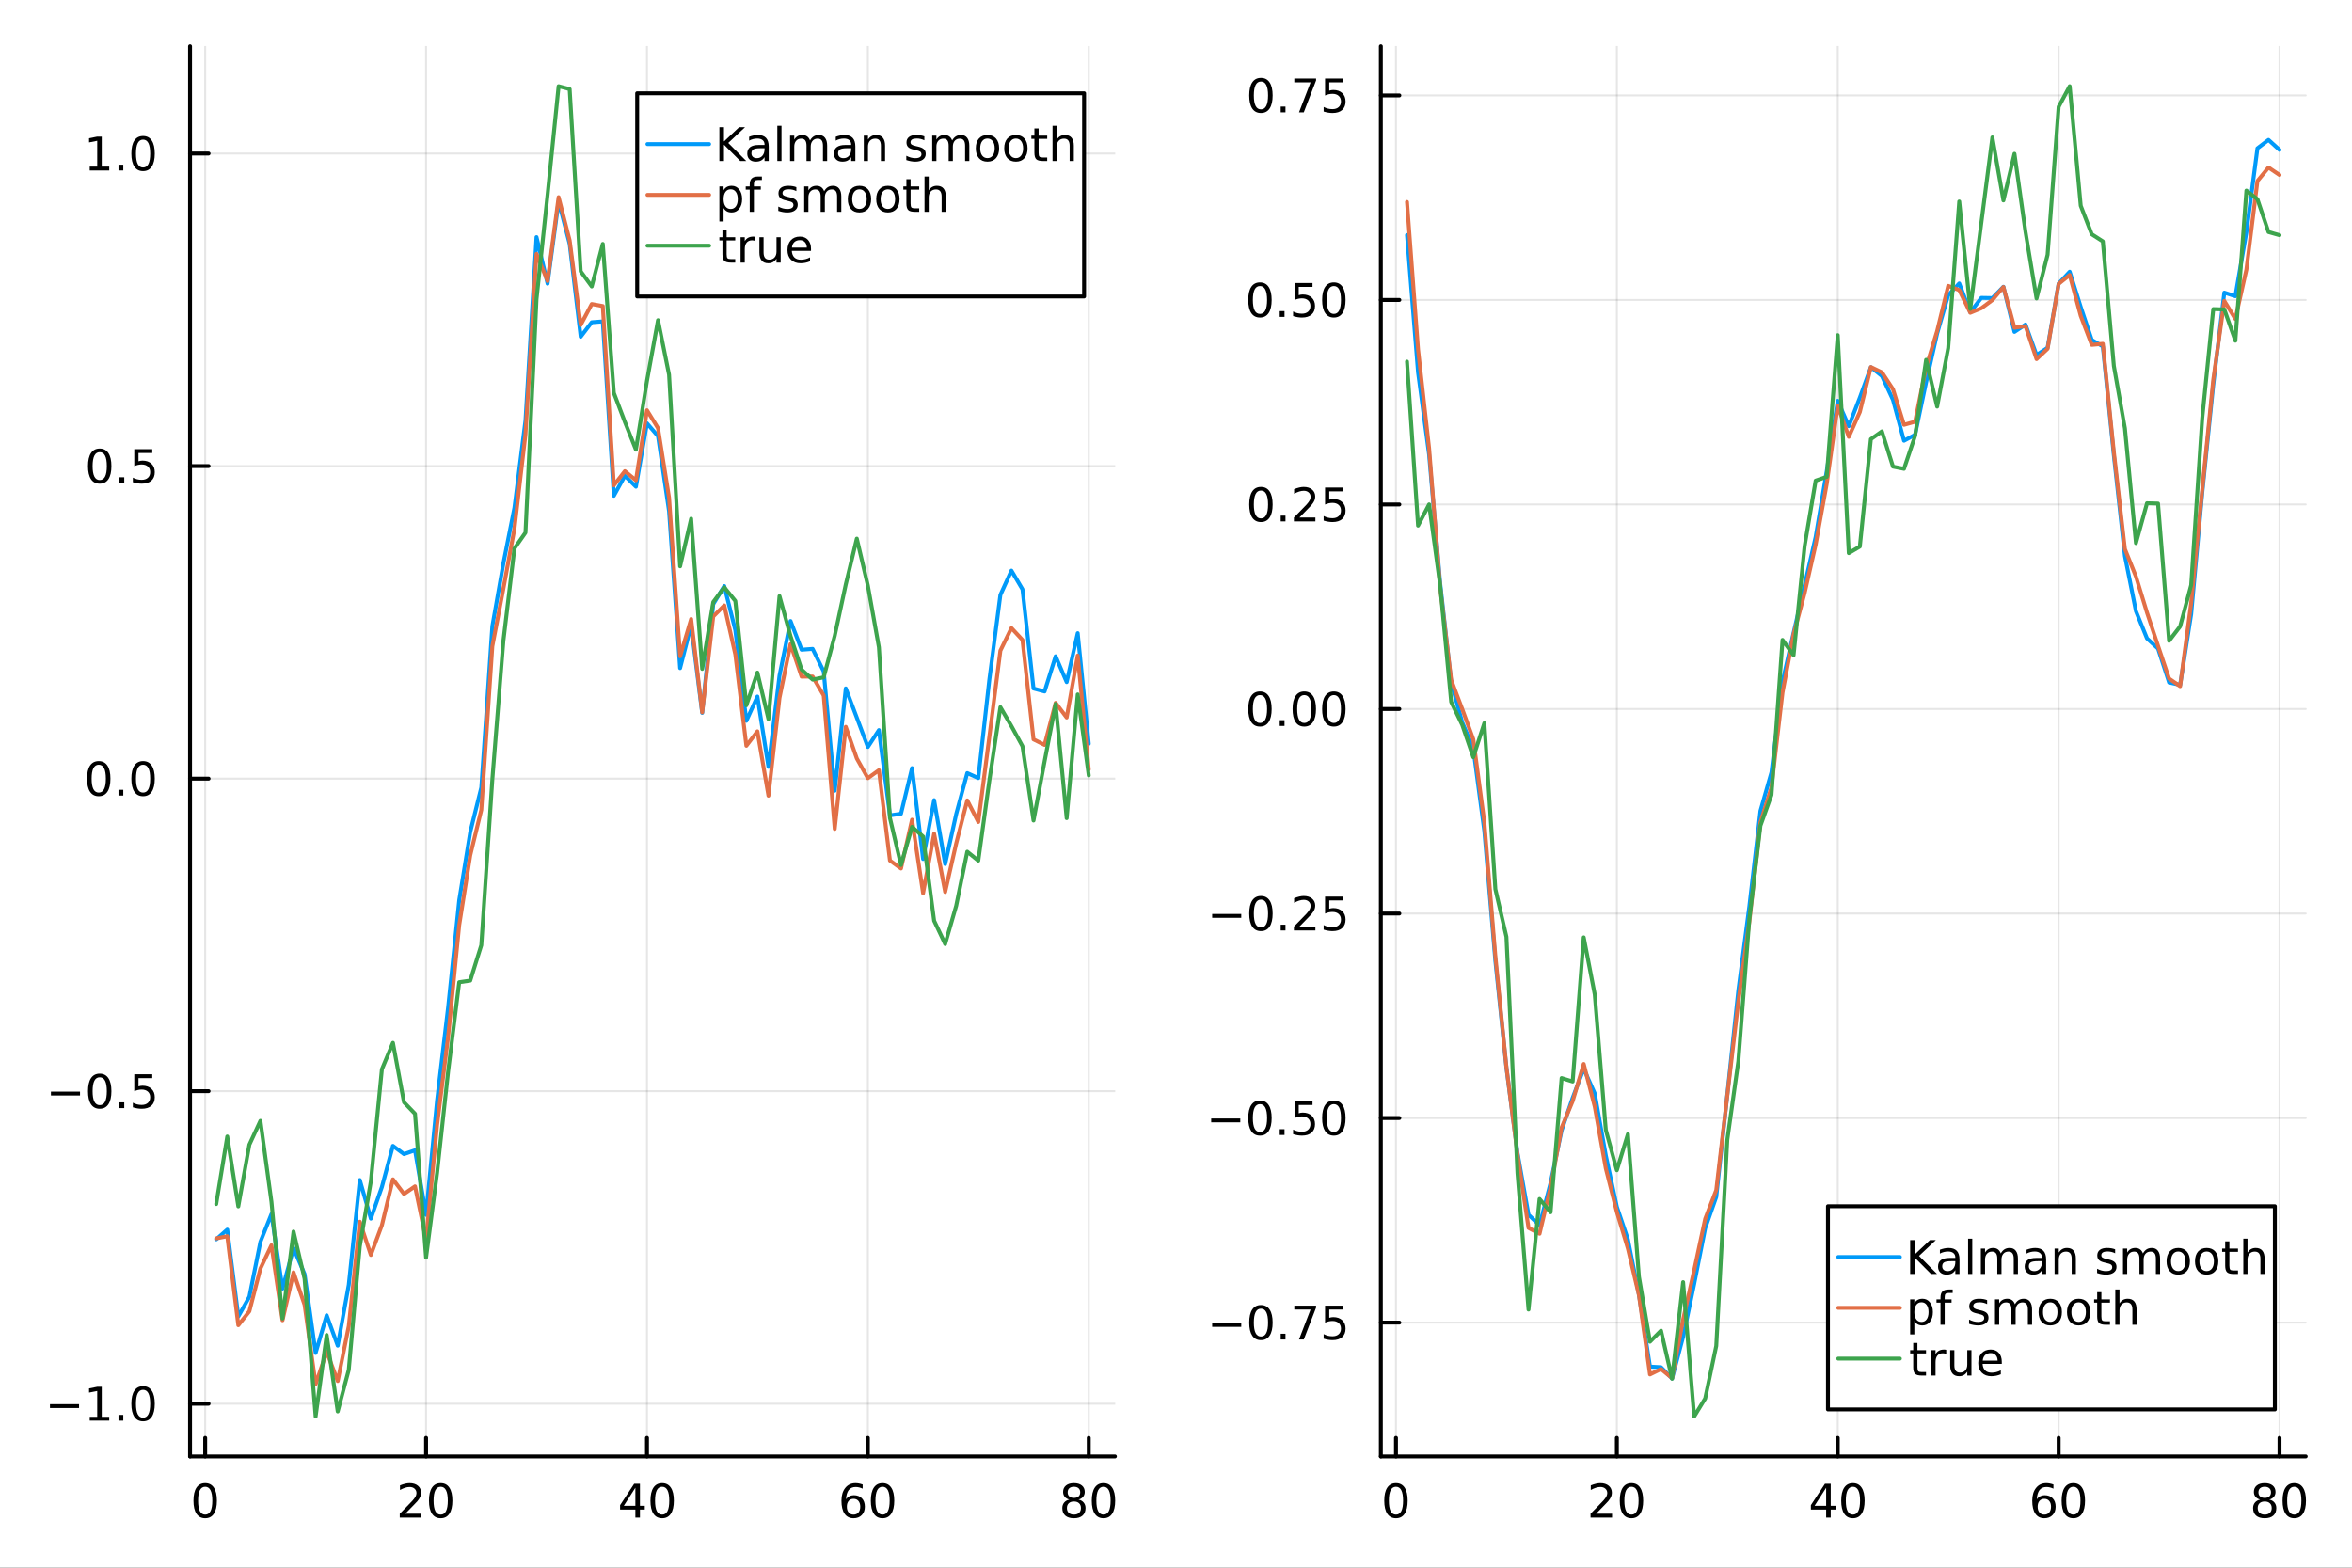<?xml version="1.0" encoding="utf-8"?>
<svg xmlns="http://www.w3.org/2000/svg" xmlns:xlink="http://www.w3.org/1999/xlink" width="600" height="400" viewBox="0 0 2400 1600">
<rect x="0" y="0" width="2400" height="1600" fill="#333333" stroke="none"/>
<defs>
  <clipPath id="clip350">
    <rect x="0" y="0" width="2400" height="1600"/>
  </clipPath>
</defs>
<path clip-path="url(#clip350)" d="M0 1600 L2400 1600 L2400 0 L0 0  Z" fill="#ffffff" fill-rule="evenodd" fill-opacity="1"/>
<defs>
  <clipPath id="clip351">
    <rect x="480" y="0" width="1681" height="1600"/>
  </clipPath>
</defs>
<path clip-path="url(#clip350)" d="M193.936 1486.45 L1137.67 1486.45 L1137.67 47.244 L193.936 47.244  Z" fill="#ffffff" fill-rule="evenodd" fill-opacity="1"/>
<defs>
  <clipPath id="clip352">
    <rect x="193" y="47" width="945" height="1440"/>
  </clipPath>
</defs>
<polyline clip-path="url(#clip352)" style="stroke:#000000; stroke-linecap:round; stroke-linejoin:round; stroke-width:2; stroke-opacity:0.1; fill:none" points="209.376,1486.45 209.376,47.244 "/>
<polyline clip-path="url(#clip352)" style="stroke:#000000; stroke-linecap:round; stroke-linejoin:round; stroke-width:2; stroke-opacity:0.1; fill:none" points="434.773,1486.45 434.773,47.244 "/>
<polyline clip-path="url(#clip352)" style="stroke:#000000; stroke-linecap:round; stroke-linejoin:round; stroke-width:2; stroke-opacity:0.1; fill:none" points="660.171,1486.45 660.171,47.244 "/>
<polyline clip-path="url(#clip352)" style="stroke:#000000; stroke-linecap:round; stroke-linejoin:round; stroke-width:2; stroke-opacity:0.1; fill:none" points="885.568,1486.45 885.568,47.244 "/>
<polyline clip-path="url(#clip352)" style="stroke:#000000; stroke-linecap:round; stroke-linejoin:round; stroke-width:2; stroke-opacity:0.1; fill:none" points="1110.97,1486.45 1110.97,47.244 "/>
<polyline clip-path="url(#clip352)" style="stroke:#000000; stroke-linecap:round; stroke-linejoin:round; stroke-width:2; stroke-opacity:0.1; fill:none" points="193.936,1432.66 1137.67,1432.66 "/>
<polyline clip-path="url(#clip352)" style="stroke:#000000; stroke-linecap:round; stroke-linejoin:round; stroke-width:2; stroke-opacity:0.1; fill:none" points="193.936,1113.67 1137.67,1113.67 "/>
<polyline clip-path="url(#clip352)" style="stroke:#000000; stroke-linecap:round; stroke-linejoin:round; stroke-width:2; stroke-opacity:0.1; fill:none" points="193.936,794.683 1137.67,794.683 "/>
<polyline clip-path="url(#clip352)" style="stroke:#000000; stroke-linecap:round; stroke-linejoin:round; stroke-width:2; stroke-opacity:0.1; fill:none" points="193.936,475.695 1137.67,475.695 "/>
<polyline clip-path="url(#clip352)" style="stroke:#000000; stroke-linecap:round; stroke-linejoin:round; stroke-width:2; stroke-opacity:0.1; fill:none" points="193.936,156.707 1137.67,156.707 "/>
<polyline clip-path="url(#clip350)" style="stroke:#000000; stroke-linecap:round; stroke-linejoin:round; stroke-width:4; stroke-opacity:1; fill:none" points="193.936,1486.45 1137.67,1486.45 "/>
<polyline clip-path="url(#clip350)" style="stroke:#000000; stroke-linecap:round; stroke-linejoin:round; stroke-width:4; stroke-opacity:1; fill:none" points="209.376,1486.45 209.376,1467.55 "/>
<polyline clip-path="url(#clip350)" style="stroke:#000000; stroke-linecap:round; stroke-linejoin:round; stroke-width:4; stroke-opacity:1; fill:none" points="434.773,1486.45 434.773,1467.55 "/>
<polyline clip-path="url(#clip350)" style="stroke:#000000; stroke-linecap:round; stroke-linejoin:round; stroke-width:4; stroke-opacity:1; fill:none" points="660.171,1486.45 660.171,1467.55 "/>
<polyline clip-path="url(#clip350)" style="stroke:#000000; stroke-linecap:round; stroke-linejoin:round; stroke-width:4; stroke-opacity:1; fill:none" points="885.568,1486.45 885.568,1467.55 "/>
<polyline clip-path="url(#clip350)" style="stroke:#000000; stroke-linecap:round; stroke-linejoin:round; stroke-width:4; stroke-opacity:1; fill:none" points="1110.97,1486.45 1110.97,1467.55 "/>
<path clip-path="url(#clip350)" d="M209.376 1517.37 Q205.765 1517.37 203.936 1520.93 Q202.13 1524.47 202.13 1531.6 Q202.13 1538.71 203.936 1542.27 Q205.765 1545.82 209.376 1545.82 Q213.01 1545.82 214.816 1542.27 Q216.644 1538.71 216.644 1531.6 Q216.644 1524.47 214.816 1520.93 Q213.01 1517.37 209.376 1517.37 M209.376 1513.66 Q215.186 1513.66 218.241 1518.27 Q221.32 1522.85 221.32 1531.6 Q221.32 1540.33 218.241 1544.94 Q215.186 1549.52 209.376 1549.52 Q203.566 1549.52 200.487 1544.94 Q197.431 1540.33 197.431 1531.6 Q197.431 1522.85 200.487 1518.27 Q203.566 1513.66 209.376 1513.66 Z" fill="#000000" fill-rule="nonzero" fill-opacity="1" /><path clip-path="url(#clip350)" d="M413.546 1544.91 L429.866 1544.91 L429.866 1548.85 L407.921 1548.85 L407.921 1544.91 Q410.583 1542.16 415.167 1537.53 Q419.773 1532.88 420.954 1531.53 Q423.199 1529.01 424.079 1527.27 Q424.982 1525.51 424.982 1523.82 Q424.982 1521.07 423.037 1519.33 Q421.116 1517.6 418.014 1517.6 Q415.815 1517.6 413.361 1518.36 Q410.931 1519.13 408.153 1520.68 L408.153 1515.95 Q410.977 1514.82 413.431 1514.24 Q415.884 1513.66 417.921 1513.66 Q423.292 1513.66 426.486 1516.35 Q429.681 1519.03 429.681 1523.52 Q429.681 1525.65 428.87 1527.57 Q428.083 1529.47 425.977 1532.07 Q425.398 1532.74 422.296 1535.95 Q419.195 1539.15 413.546 1544.91 Z" fill="#000000" fill-rule="nonzero" fill-opacity="1" /><path clip-path="url(#clip350)" d="M449.68 1517.37 Q446.069 1517.37 444.241 1520.93 Q442.435 1524.47 442.435 1531.6 Q442.435 1538.71 444.241 1542.27 Q446.069 1545.82 449.68 1545.82 Q453.315 1545.82 455.12 1542.27 Q456.949 1538.71 456.949 1531.6 Q456.949 1524.47 455.12 1520.93 Q453.315 1517.37 449.68 1517.37 M449.68 1513.66 Q455.491 1513.66 458.546 1518.27 Q461.625 1522.85 461.625 1531.6 Q461.625 1540.33 458.546 1544.94 Q455.491 1549.52 449.68 1549.52 Q443.87 1549.52 440.792 1544.94 Q437.736 1540.33 437.736 1531.6 Q437.736 1522.85 440.792 1518.27 Q443.87 1513.66 449.68 1513.66 Z" fill="#000000" fill-rule="nonzero" fill-opacity="1" /><path clip-path="url(#clip350)" d="M648.342 1518.36 L636.536 1536.81 L648.342 1536.81 L648.342 1518.36 M647.115 1514.29 L652.995 1514.29 L652.995 1536.81 L657.925 1536.81 L657.925 1540.7 L652.995 1540.7 L652.995 1548.85 L648.342 1548.85 L648.342 1540.7 L632.74 1540.7 L632.74 1536.19 L647.115 1514.29 Z" fill="#000000" fill-rule="nonzero" fill-opacity="1" /><path clip-path="url(#clip350)" d="M675.657 1517.37 Q672.045 1517.37 670.217 1520.93 Q668.411 1524.47 668.411 1531.6 Q668.411 1538.71 670.217 1542.27 Q672.045 1545.82 675.657 1545.82 Q679.291 1545.82 681.096 1542.27 Q682.925 1538.71 682.925 1531.6 Q682.925 1524.47 681.096 1520.93 Q679.291 1517.37 675.657 1517.37 M675.657 1513.66 Q681.467 1513.66 684.522 1518.27 Q687.601 1522.85 687.601 1531.6 Q687.601 1540.33 684.522 1544.94 Q681.467 1549.52 675.657 1549.52 Q669.846 1549.52 666.768 1544.94 Q663.712 1540.33 663.712 1531.6 Q663.712 1522.85 666.768 1518.27 Q669.846 1513.66 675.657 1513.66 Z" fill="#000000" fill-rule="nonzero" fill-opacity="1" /><path clip-path="url(#clip350)" d="M870.973 1529.7 Q867.825 1529.7 865.973 1531.86 Q864.144 1534.01 864.144 1537.76 Q864.144 1541.49 865.973 1543.66 Q867.825 1545.82 870.973 1545.82 Q874.121 1545.82 875.95 1543.66 Q877.802 1541.49 877.802 1537.76 Q877.802 1534.01 875.95 1531.86 Q874.121 1529.7 870.973 1529.7 M880.255 1515.05 L880.255 1519.31 Q878.496 1518.48 876.691 1518.04 Q874.908 1517.6 873.149 1517.6 Q868.519 1517.6 866.066 1520.72 Q863.635 1523.85 863.288 1530.17 Q864.654 1528.15 866.714 1527.09 Q868.774 1526 871.251 1526 Q876.459 1526 879.468 1529.17 Q882.501 1532.32 882.501 1537.76 Q882.501 1543.08 879.353 1546.3 Q876.205 1549.52 870.973 1549.52 Q864.978 1549.52 861.807 1544.94 Q858.635 1540.33 858.635 1531.6 Q858.635 1523.41 862.524 1518.55 Q866.413 1513.66 872.964 1513.66 Q874.723 1513.66 876.506 1514.01 Q878.311 1514.36 880.255 1515.05 Z" fill="#000000" fill-rule="nonzero" fill-opacity="1" /><path clip-path="url(#clip350)" d="M900.556 1517.37 Q896.945 1517.37 895.117 1520.93 Q893.311 1524.47 893.311 1531.6 Q893.311 1538.71 895.117 1542.27 Q896.945 1545.82 900.556 1545.82 Q904.191 1545.82 905.996 1542.27 Q907.825 1538.71 907.825 1531.6 Q907.825 1524.47 905.996 1520.93 Q904.191 1517.37 900.556 1517.37 M900.556 1513.66 Q906.366 1513.66 909.422 1518.27 Q912.501 1522.85 912.501 1531.6 Q912.501 1540.33 909.422 1544.94 Q906.366 1549.52 900.556 1549.52 Q894.746 1549.52 891.667 1544.94 Q888.612 1540.33 888.612 1531.6 Q888.612 1522.85 891.667 1518.27 Q894.746 1513.66 900.556 1513.66 Z" fill="#000000" fill-rule="nonzero" fill-opacity="1" /><path clip-path="url(#clip350)" d="M1095.84 1532.44 Q1092.5 1532.44 1090.58 1534.22 Q1088.69 1536 1088.69 1539.13 Q1088.69 1542.25 1090.58 1544.03 Q1092.5 1545.82 1095.84 1545.82 Q1099.17 1545.82 1101.09 1544.03 Q1103.01 1542.23 1103.01 1539.13 Q1103.01 1536 1101.09 1534.22 Q1099.19 1532.44 1095.84 1532.44 M1091.16 1530.45 Q1088.15 1529.7 1086.46 1527.64 Q1084.8 1525.58 1084.8 1522.62 Q1084.8 1518.48 1087.74 1516.07 Q1090.7 1513.66 1095.84 1513.66 Q1101 1513.66 1103.94 1516.07 Q1106.88 1518.48 1106.88 1522.62 Q1106.88 1525.58 1105.19 1527.64 Q1103.52 1529.7 1100.54 1530.45 Q1103.92 1531.23 1105.79 1533.52 Q1107.69 1535.82 1107.69 1539.13 Q1107.69 1544.15 1104.61 1546.83 Q1101.56 1549.52 1095.84 1549.52 Q1090.12 1549.52 1087.04 1546.83 Q1083.99 1544.15 1083.99 1539.13 Q1083.99 1535.82 1085.88 1533.52 Q1087.78 1531.23 1091.16 1530.45 M1089.45 1523.06 Q1089.45 1525.75 1091.12 1527.25 Q1092.81 1528.76 1095.84 1528.76 Q1098.85 1528.76 1100.54 1527.25 Q1102.25 1525.75 1102.25 1523.06 Q1102.25 1520.38 1100.54 1518.87 Q1098.85 1517.37 1095.84 1517.37 Q1092.81 1517.37 1091.12 1518.87 Q1089.45 1520.38 1089.45 1523.06 Z" fill="#000000" fill-rule="nonzero" fill-opacity="1" /><path clip-path="url(#clip350)" d="M1126 1517.37 Q1122.39 1517.37 1120.56 1520.93 Q1118.75 1524.47 1118.75 1531.6 Q1118.75 1538.71 1120.56 1542.27 Q1122.39 1545.82 1126 1545.82 Q1129.63 1545.82 1131.44 1542.27 Q1133.27 1538.71 1133.27 1531.6 Q1133.27 1524.47 1131.44 1520.93 Q1129.63 1517.37 1126 1517.37 M1126 1513.66 Q1131.81 1513.66 1134.87 1518.27 Q1137.94 1522.85 1137.94 1531.6 Q1137.94 1540.33 1134.87 1544.94 Q1131.81 1549.52 1126 1549.52 Q1120.19 1549.52 1117.11 1544.94 Q1114.06 1540.33 1114.06 1531.6 Q1114.06 1522.85 1117.11 1518.27 Q1120.19 1513.66 1126 1513.66 Z" fill="#000000" fill-rule="nonzero" fill-opacity="1" /><polyline clip-path="url(#clip350)" style="stroke:#000000; stroke-linecap:round; stroke-linejoin:round; stroke-width:4; stroke-opacity:1; fill:none" points="193.936,1486.45 193.936,47.244 "/>
<polyline clip-path="url(#clip350)" style="stroke:#000000; stroke-linecap:round; stroke-linejoin:round; stroke-width:4; stroke-opacity:1; fill:none" points="193.936,1432.66 212.834,1432.66 "/>
<polyline clip-path="url(#clip350)" style="stroke:#000000; stroke-linecap:round; stroke-linejoin:round; stroke-width:4; stroke-opacity:1; fill:none" points="193.936,1113.67 212.834,1113.67 "/>
<polyline clip-path="url(#clip350)" style="stroke:#000000; stroke-linecap:round; stroke-linejoin:round; stroke-width:4; stroke-opacity:1; fill:none" points="193.936,794.683 212.834,794.683 "/>
<polyline clip-path="url(#clip350)" style="stroke:#000000; stroke-linecap:round; stroke-linejoin:round; stroke-width:4; stroke-opacity:1; fill:none" points="193.936,475.695 212.834,475.695 "/>
<polyline clip-path="url(#clip350)" style="stroke:#000000; stroke-linecap:round; stroke-linejoin:round; stroke-width:4; stroke-opacity:1; fill:none" points="193.936,156.707 212.834,156.707 "/>
<path clip-path="url(#clip350)" d="M50.992 1433.11 L80.668 1433.11 L80.668 1437.05 L50.992 1437.05 L50.992 1433.11 Z" fill="#000000" fill-rule="nonzero" fill-opacity="1" /><path clip-path="url(#clip350)" d="M91.571 1446 L99.21 1446 L99.21 1419.64 L90.899 1421.3 L90.899 1417.05 L99.163 1415.38 L103.839 1415.38 L103.839 1446 L111.478 1446 L111.478 1449.94 L91.571 1449.94 L91.571 1446 Z" fill="#000000" fill-rule="nonzero" fill-opacity="1" /><path clip-path="url(#clip350)" d="M120.922 1444.06 L125.807 1444.06 L125.807 1449.94 L120.922 1449.94 L120.922 1444.06 Z" fill="#000000" fill-rule="nonzero" fill-opacity="1" /><path clip-path="url(#clip350)" d="M145.992 1418.46 Q142.381 1418.46 140.552 1422.02 Q138.746 1425.56 138.746 1432.69 Q138.746 1439.8 140.552 1443.36 Q142.381 1446.91 145.992 1446.91 Q149.626 1446.91 151.431 1443.36 Q153.26 1439.8 153.26 1432.69 Q153.26 1425.56 151.431 1422.02 Q149.626 1418.46 145.992 1418.46 M145.992 1414.75 Q151.802 1414.75 154.857 1419.36 Q157.936 1423.94 157.936 1432.69 Q157.936 1441.42 154.857 1446.03 Q151.802 1450.61 145.992 1450.61 Q140.181 1450.61 137.103 1446.03 Q134.047 1441.42 134.047 1432.69 Q134.047 1423.94 137.103 1419.36 Q140.181 1414.75 145.992 1414.75 Z" fill="#000000" fill-rule="nonzero" fill-opacity="1" /><path clip-path="url(#clip350)" d="M51.987 1114.12 L81.663 1114.12 L81.663 1118.06 L51.987 1118.06 L51.987 1114.12 Z" fill="#000000" fill-rule="nonzero" fill-opacity="1" /><path clip-path="url(#clip350)" d="M101.756 1099.47 Q98.145 1099.47 96.316 1103.03 Q94.51 1106.58 94.51 1113.71 Q94.51 1120.81 96.316 1124.38 Q98.145 1127.92 101.756 1127.92 Q105.39 1127.92 107.196 1124.38 Q109.024 1120.81 109.024 1113.71 Q109.024 1106.58 107.196 1103.03 Q105.39 1099.47 101.756 1099.47 M101.756 1095.77 Q107.566 1095.77 110.621 1100.37 Q113.7 1104.96 113.7 1113.71 Q113.7 1122.43 110.621 1127.04 Q107.566 1131.62 101.756 1131.62 Q95.946 1131.62 92.867 1127.04 Q89.811 1122.43 89.811 1113.71 Q89.811 1104.96 92.867 1100.37 Q95.946 1095.77 101.756 1095.77 Z" fill="#000000" fill-rule="nonzero" fill-opacity="1" /><path clip-path="url(#clip350)" d="M121.918 1125.07 L126.802 1125.07 L126.802 1130.95 L121.918 1130.95 L121.918 1125.07 Z" fill="#000000" fill-rule="nonzero" fill-opacity="1" /><path clip-path="url(#clip350)" d="M137.033 1096.39 L155.39 1096.39 L155.39 1100.33 L141.316 1100.33 L141.316 1108.8 Q142.334 1108.45 143.353 1108.29 Q144.371 1108.1 145.39 1108.1 Q151.177 1108.1 154.556 1111.27 Q157.936 1114.45 157.936 1119.86 Q157.936 1125.44 154.464 1128.54 Q150.992 1131.62 144.672 1131.62 Q142.496 1131.62 140.228 1131.25 Q137.982 1130.88 135.575 1130.14 L135.575 1125.44 Q137.658 1126.58 139.881 1127.13 Q142.103 1127.69 144.58 1127.69 Q148.584 1127.69 150.922 1125.58 Q153.26 1123.47 153.26 1119.86 Q153.26 1116.25 150.922 1114.15 Q148.584 1112.04 144.58 1112.04 Q142.705 1112.04 140.83 1112.46 Q138.978 1112.87 137.033 1113.75 L137.033 1096.39 Z" fill="#000000" fill-rule="nonzero" fill-opacity="1" /><path clip-path="url(#clip350)" d="M100.76 780.481 Q97.149 780.481 95.321 784.046 Q93.515 787.588 93.515 794.717 Q93.515 801.824 95.321 805.389 Q97.149 808.93 100.76 808.93 Q104.395 808.93 106.2 805.389 Q108.029 801.824 108.029 794.717 Q108.029 787.588 106.2 784.046 Q104.395 780.481 100.76 780.481 M100.76 776.778 Q106.571 776.778 109.626 781.384 Q112.705 785.967 112.705 794.717 Q112.705 803.444 109.626 808.051 Q106.571 812.634 100.76 812.634 Q94.95 812.634 91.871 808.051 Q88.816 803.444 88.816 794.717 Q88.816 785.967 91.871 781.384 Q94.95 776.778 100.76 776.778 Z" fill="#000000" fill-rule="nonzero" fill-opacity="1" /><path clip-path="url(#clip350)" d="M120.922 806.083 L125.807 806.083 L125.807 811.963 L120.922 811.963 L120.922 806.083 Z" fill="#000000" fill-rule="nonzero" fill-opacity="1" /><path clip-path="url(#clip350)" d="M145.992 780.481 Q142.381 780.481 140.552 784.046 Q138.746 787.588 138.746 794.717 Q138.746 801.824 140.552 805.389 Q142.381 808.93 145.992 808.93 Q149.626 808.93 151.431 805.389 Q153.26 801.824 153.26 794.717 Q153.26 787.588 151.431 784.046 Q149.626 780.481 145.992 780.481 M145.992 776.778 Q151.802 776.778 154.857 781.384 Q157.936 785.967 157.936 794.717 Q157.936 803.444 154.857 808.051 Q151.802 812.634 145.992 812.634 Q140.181 812.634 137.103 808.051 Q134.047 803.444 134.047 794.717 Q134.047 785.967 137.103 781.384 Q140.181 776.778 145.992 776.778 Z" fill="#000000" fill-rule="nonzero" fill-opacity="1" /><path clip-path="url(#clip350)" d="M101.756 461.493 Q98.145 461.493 96.316 465.058 Q94.51 468.6 94.51 475.729 Q94.51 482.836 96.316 486.401 Q98.145 489.942 101.756 489.942 Q105.39 489.942 107.196 486.401 Q109.024 482.836 109.024 475.729 Q109.024 468.6 107.196 465.058 Q105.39 461.493 101.756 461.493 M101.756 457.79 Q107.566 457.79 110.621 462.396 Q113.7 466.979 113.7 475.729 Q113.7 484.456 110.621 489.063 Q107.566 493.646 101.756 493.646 Q95.946 493.646 92.867 489.063 Q89.811 484.456 89.811 475.729 Q89.811 466.979 92.867 462.396 Q95.946 457.79 101.756 457.79 Z" fill="#000000" fill-rule="nonzero" fill-opacity="1" /><path clip-path="url(#clip350)" d="M121.918 487.095 L126.802 487.095 L126.802 492.975 L121.918 492.975 L121.918 487.095 Z" fill="#000000" fill-rule="nonzero" fill-opacity="1" /><path clip-path="url(#clip350)" d="M137.033 458.415 L155.39 458.415 L155.39 462.35 L141.316 462.35 L141.316 470.822 Q142.334 470.475 143.353 470.313 Q144.371 470.128 145.39 470.128 Q151.177 470.128 154.556 473.299 Q157.936 476.47 157.936 481.887 Q157.936 487.465 154.464 490.567 Q150.992 493.646 144.672 493.646 Q142.496 493.646 140.228 493.276 Q137.982 492.905 135.575 492.164 L135.575 487.465 Q137.658 488.6 139.881 489.155 Q142.103 489.711 144.58 489.711 Q148.584 489.711 150.922 487.604 Q153.26 485.498 153.26 481.887 Q153.26 478.276 150.922 476.169 Q148.584 474.063 144.58 474.063 Q142.705 474.063 140.83 474.479 Q138.978 474.896 137.033 475.776 L137.033 458.415 Z" fill="#000000" fill-rule="nonzero" fill-opacity="1" /><path clip-path="url(#clip350)" d="M91.571 170.051 L99.21 170.051 L99.21 143.686 L90.899 145.352 L90.899 141.093 L99.163 139.427 L103.839 139.427 L103.839 170.051 L111.478 170.051 L111.478 173.987 L91.571 173.987 L91.571 170.051 Z" fill="#000000" fill-rule="nonzero" fill-opacity="1" /><path clip-path="url(#clip350)" d="M120.922 168.107 L125.807 168.107 L125.807 173.987 L120.922 173.987 L120.922 168.107 Z" fill="#000000" fill-rule="nonzero" fill-opacity="1" /><path clip-path="url(#clip350)" d="M145.992 142.505 Q142.381 142.505 140.552 146.07 Q138.746 149.612 138.746 156.741 Q138.746 163.848 140.552 167.413 Q142.381 170.954 145.992 170.954 Q149.626 170.954 151.431 167.413 Q153.26 163.848 153.26 156.741 Q153.26 149.612 151.431 146.07 Q149.626 142.505 145.992 142.505 M145.992 138.802 Q151.802 138.802 154.857 143.408 Q157.936 147.991 157.936 156.741 Q157.936 165.468 154.857 170.075 Q151.802 174.658 145.992 174.658 Q140.181 174.658 137.103 170.075 Q134.047 165.468 134.047 156.741 Q134.047 147.991 137.103 143.408 Q140.181 138.802 145.992 138.802 Z" fill="#000000" fill-rule="nonzero" fill-opacity="1" /><polyline clip-path="url(#clip352)" style="stroke:#009af9; stroke-linecap:round; stroke-linejoin:round; stroke-width:4; stroke-opacity:1; fill:none" points="220.646,1264.9 231.915,1255 243.185,1343.58 254.455,1323.55 265.725,1267.42 276.995,1239.13 288.265,1315.15 299.535,1273.87 310.805,1300.36 322.074,1380.84 333.344,1342.42 344.614,1373.41 355.884,1311.33 367.154,1204.33 378.424,1243.76 389.694,1211.45 400.964,1169.5 412.233,1177.9 423.503,1174.01 434.773,1239.87 446.043,1122.71 457.313,1027.76 468.583,918.785 479.853,849.135 491.122,803.803 502.392,639.094 513.662,574.946 524.932,518.233 536.202,429.192 547.472,242.017 558.742,289.477 570.012,205.477 581.281,248.948 592.551,343.658 603.821,328.899 615.091,328.028 626.361,505.999 637.631,485.581 648.901,496.74 660.171,432.036 671.44,445.139 682.71,521.675 693.98,681.878 705.25,638.246 716.52,727.546 727.79,616.632 739.06,598.116 750.33,643.205 761.599,735.652 772.869,710.901 784.139,782.668 795.409,689.534 806.679,633.826 817.949,663.116 829.219,662.268 840.488,685.197 851.758,807.014 863.028,702.604 874.298,732.444 885.568,762.386 896.838,745.155 908.108,832.163 919.378,830.515 930.647,783.951 941.917,876.705 953.187,816.658 964.457,881.825 975.727,830.796 986.997,789.023 998.267,794.12 1009.54,693.652 1020.81,607.194 1032.08,582.394 1043.35,601.473 1054.62,702.689 1065.89,705.725 1077.16,669.814 1088.43,696.165 1099.7,646.225 1110.97,759.12 "/>
<polyline clip-path="url(#clip352)" style="stroke:#e26f46; stroke-linecap:round; stroke-linejoin:round; stroke-width:4; stroke-opacity:1; fill:none" points="220.646,1263.95 231.915,1261.74 243.185,1352.53 254.455,1338.32 265.725,1294.76 276.995,1270.95 288.265,1347.47 299.535,1298.57 310.805,1331.71 322.074,1412.81 333.344,1379.6 344.614,1409.5 355.884,1353.48 367.154,1246.94 378.424,1280.83 389.694,1250.49 400.964,1203.62 412.233,1218.57 423.503,1210.82 434.773,1265.11 446.043,1148.03 457.313,1057.75 468.583,944.19 479.853,872.951 491.122,826.642 502.392,659.578 513.662,600.697 524.932,539.709 536.202,443.368 547.472,259.108 558.742,286.854 570.012,201.236 581.281,245.317 592.551,331.63 603.821,310.305 615.091,312.371 626.361,495.345 637.631,480.884 648.901,490.205 660.171,418.718 671.44,436.97 682.71,507.869 693.98,669.856 705.25,631.772 716.52,727.054 727.79,629.167 739.06,617.905 750.33,667.915 761.599,761.142 772.869,746.433 784.139,812.077 795.409,712.285 806.679,657.383 817.949,690.587 829.219,690.512 840.488,709.813 851.758,845.97 863.028,741.829 874.298,774.124 885.568,794.208 896.838,786.107 908.108,878.273 919.378,886.388 930.647,836.628 941.917,911.612 953.187,850.872 964.457,910.323 975.727,860.844 986.997,816.873 998.267,838.939 1009.54,752.038 1020.81,664.073 1032.08,641 1043.35,653.15 1054.62,754.644 1065.89,760.264 1077.16,717.351 1088.43,732.289 1099.7,669.102 1110.97,785.287 "/>
<polyline clip-path="url(#clip352)" style="stroke:#3da44d; stroke-linecap:round; stroke-linejoin:round; stroke-width:4; stroke-opacity:1; fill:none" points="220.646,1228.89 231.915,1159.95 243.185,1231.27 254.455,1168.29 265.725,1143.92 276.995,1226.51 288.265,1345.67 299.535,1256.95 310.805,1305.18 322.074,1445.72 333.344,1362.52 344.614,1440.52 355.884,1398.08 367.154,1272.08 378.424,1205.85 389.694,1091.36 400.964,1064.32 412.233,1124.99 423.503,1136.74 434.773,1283.56 446.043,1197.06 457.313,1093.31 468.583,1002.45 479.853,1000.8 491.122,964.688 502.392,795.486 513.662,654.061 524.932,559.73 536.202,543.618 547.472,305.457 558.742,198.873 570.012,87.976 581.281,90.948 592.551,276.967 603.821,292.352 615.091,248.959 626.361,400.946 637.631,430.63 648.901,458.94 660.171,388.795 671.44,326.782 682.71,382.424 693.98,578.014 705.25,529.369 716.52,682.684 727.79,614.498 739.06,599.442 750.33,613.329 761.599,719.818 772.869,686.428 784.139,733.895 795.409,608.379 806.679,649.262 817.949,683.399 829.219,693.624 840.488,691.332 851.758,648.929 863.028,596.537 874.298,549.727 885.568,597.618 896.838,660.609 908.108,834.848 919.378,882.837 930.647,843.915 941.917,853.789 953.187,939.724 964.457,963.494 975.727,924.397 986.997,869.267 998.267,878.379 1009.54,796.739 1020.81,721.718 1032.08,741.078 1043.35,761.641 1054.62,837.454 1065.89,777.143 1077.16,718.508 1088.43,835.024 1099.7,708.718 1110.97,791.433 "/>
<path clip-path="url(#clip350)" d="M650.178 302.578 L1106.22 302.578 L1106.22 95.218 L650.178 95.218  Z" fill="#ffffff" fill-rule="evenodd" fill-opacity="1"/>
<polyline clip-path="url(#clip350)" style="stroke:#000000; stroke-linecap:round; stroke-linejoin:round; stroke-width:4; stroke-opacity:1; fill:none" points="650.178,302.578 1106.22,302.578 1106.22,95.218 650.178,95.218 650.178,302.578 "/>
<polyline clip-path="url(#clip350)" style="stroke:#009af9; stroke-linecap:round; stroke-linejoin:round; stroke-width:4; stroke-opacity:1; fill:none" points="660.664,147.058 723.58,147.058 "/>
<path clip-path="url(#clip350)" d="M734.066 129.778 L738.742 129.778 L738.742 144.384 L754.251 129.778 L760.27 129.778 L743.117 145.889 L761.497 164.338 L755.339 164.338 L738.742 147.694 L738.742 164.338 L734.066 164.338 L734.066 129.778 Z" fill="#000000" fill-rule="nonzero" fill-opacity="1" /><path clip-path="url(#clip350)" d="M775.918 151.305 Q770.756 151.305 768.765 152.486 Q766.774 153.666 766.774 156.514 Q766.774 158.782 768.256 160.125 Q769.761 161.444 772.33 161.444 Q775.872 161.444 778.001 158.944 Q780.154 156.421 780.154 152.254 L780.154 151.305 L775.918 151.305 M784.413 149.546 L784.413 164.338 L780.154 164.338 L780.154 160.402 Q778.696 162.763 776.52 163.898 Q774.344 165.009 771.196 165.009 Q767.214 165.009 764.853 162.787 Q762.515 160.541 762.515 156.791 Q762.515 152.416 765.432 150.194 Q768.372 147.972 774.182 147.972 L780.154 147.972 L780.154 147.555 Q780.154 144.615 778.21 143.018 Q776.288 141.398 772.793 141.398 Q770.571 141.398 768.464 141.93 Q766.358 142.463 764.413 143.527 L764.413 139.592 Q766.751 138.69 768.95 138.25 Q771.149 137.787 773.233 137.787 Q778.858 137.787 781.635 140.703 Q784.413 143.62 784.413 149.546 Z" fill="#000000" fill-rule="nonzero" fill-opacity="1" /><path clip-path="url(#clip350)" d="M793.186 128.319 L797.446 128.319 L797.446 164.338 L793.186 164.338 L793.186 128.319 Z" fill="#000000" fill-rule="nonzero" fill-opacity="1" /><path clip-path="url(#clip350)" d="M826.543 143.389 Q828.14 140.518 830.362 139.153 Q832.584 137.787 835.594 137.787 Q839.644 137.787 841.843 140.634 Q844.043 143.458 844.043 148.689 L844.043 164.338 L839.76 164.338 L839.76 148.828 Q839.76 145.102 838.441 143.296 Q837.121 141.49 834.413 141.49 Q831.103 141.49 829.182 143.69 Q827.26 145.889 827.26 149.685 L827.26 164.338 L822.978 164.338 L822.978 148.828 Q822.978 145.078 821.658 143.296 Q820.339 141.49 817.584 141.49 Q814.32 141.49 812.399 143.713 Q810.478 145.912 810.478 149.685 L810.478 164.338 L806.196 164.338 L806.196 138.412 L810.478 138.412 L810.478 142.44 Q811.936 140.055 813.973 138.921 Q816.01 137.787 818.811 137.787 Q821.635 137.787 823.603 139.222 Q825.594 140.657 826.543 143.389 Z" fill="#000000" fill-rule="nonzero" fill-opacity="1" /><path clip-path="url(#clip350)" d="M864.32 151.305 Q859.158 151.305 857.167 152.486 Q855.177 153.666 855.177 156.514 Q855.177 158.782 856.658 160.125 Q858.163 161.444 860.732 161.444 Q864.274 161.444 866.404 158.944 Q868.556 156.421 868.556 152.254 L868.556 151.305 L864.32 151.305 M872.816 149.546 L872.816 164.338 L868.556 164.338 L868.556 160.402 Q867.098 162.763 864.922 163.898 Q862.746 165.009 859.598 165.009 Q855.617 165.009 853.255 162.787 Q850.918 160.541 850.918 156.791 Q850.918 152.416 853.834 150.194 Q856.774 147.972 862.584 147.972 L868.556 147.972 L868.556 147.555 Q868.556 144.615 866.612 143.018 Q864.691 141.398 861.195 141.398 Q858.973 141.398 856.867 141.93 Q854.76 142.463 852.816 143.527 L852.816 139.592 Q855.154 138.69 857.353 138.25 Q859.552 137.787 861.635 137.787 Q867.26 137.787 870.038 140.703 Q872.816 143.62 872.816 149.546 Z" fill="#000000" fill-rule="nonzero" fill-opacity="1" /><path clip-path="url(#clip350)" d="M903.139 148.689 L903.139 164.338 L898.88 164.338 L898.88 148.828 Q898.88 145.148 897.445 143.319 Q896.01 141.49 893.14 141.49 Q889.69 141.49 887.7 143.69 Q885.709 145.889 885.709 149.685 L885.709 164.338 L881.427 164.338 L881.427 138.412 L885.709 138.412 L885.709 142.44 Q887.237 140.102 889.297 138.944 Q891.38 137.787 894.089 137.787 Q898.556 137.787 900.848 140.565 Q903.139 143.319 903.139 148.689 Z" fill="#000000" fill-rule="nonzero" fill-opacity="1" /><path clip-path="url(#clip350)" d="M943.232 139.176 L943.232 143.203 Q941.426 142.277 939.482 141.815 Q937.537 141.352 935.454 141.352 Q932.283 141.352 930.686 142.324 Q929.112 143.296 929.112 145.24 Q929.112 146.722 930.246 147.578 Q931.38 148.412 934.806 149.176 L936.264 149.5 Q940.801 150.472 942.699 152.254 Q944.621 154.014 944.621 157.185 Q944.621 160.796 941.75 162.902 Q938.903 165.009 933.903 165.009 Q931.82 165.009 929.551 164.592 Q927.306 164.199 924.806 163.388 L924.806 158.99 Q927.167 160.217 929.459 160.842 Q931.75 161.444 933.996 161.444 Q937.005 161.444 938.625 160.426 Q940.246 159.384 940.246 157.509 Q940.246 155.773 939.065 154.847 Q937.908 153.921 933.949 153.064 L932.468 152.717 Q928.51 151.884 926.75 150.171 Q924.991 148.435 924.991 145.426 Q924.991 141.768 927.584 139.778 Q930.176 137.787 934.945 137.787 Q937.306 137.787 939.389 138.134 Q941.473 138.481 943.232 139.176 Z" fill="#000000" fill-rule="nonzero" fill-opacity="1" /><path clip-path="url(#clip350)" d="M971.588 143.389 Q973.185 140.518 975.408 139.153 Q977.63 137.787 980.639 137.787 Q984.69 137.787 986.889 140.634 Q989.088 143.458 989.088 148.689 L989.088 164.338 L984.806 164.338 L984.806 148.828 Q984.806 145.102 983.486 143.296 Q982.167 141.49 979.458 141.49 Q976.148 141.49 974.227 143.69 Q972.306 145.889 972.306 149.685 L972.306 164.338 L968.023 164.338 L968.023 148.828 Q968.023 145.078 966.704 143.296 Q965.384 141.49 962.63 141.49 Q959.366 141.49 957.445 143.713 Q955.523 145.912 955.523 149.685 L955.523 164.338 L951.241 164.338 L951.241 138.412 L955.523 138.412 L955.523 142.44 Q956.982 140.055 959.019 138.921 Q961.056 137.787 963.857 137.787 Q966.681 137.787 968.648 139.222 Q970.639 140.657 971.588 143.389 Z" fill="#000000" fill-rule="nonzero" fill-opacity="1" /><path clip-path="url(#clip350)" d="M1007.63 141.398 Q1004.2 141.398 1002.21 144.083 Q1000.22 146.745 1000.22 151.398 Q1000.22 156.051 1002.19 158.736 Q1004.18 161.398 1007.63 161.398 Q1011.03 161.398 1013.02 158.713 Q1015.01 156.027 1015.01 151.398 Q1015.01 146.791 1013.02 144.106 Q1011.03 141.398 1007.63 141.398 M1007.63 137.787 Q1013.19 137.787 1016.36 141.398 Q1019.53 145.009 1019.53 151.398 Q1019.53 157.764 1016.36 161.398 Q1013.19 165.009 1007.63 165.009 Q1002.05 165.009 998.88 161.398 Q995.732 157.764 995.732 151.398 Q995.732 145.009 998.88 141.398 Q1002.05 137.787 1007.63 137.787 Z" fill="#000000" fill-rule="nonzero" fill-opacity="1" /><path clip-path="url(#clip350)" d="M1036.63 141.398 Q1033.21 141.398 1031.22 144.083 Q1029.23 146.745 1029.23 151.398 Q1029.23 156.051 1031.19 158.736 Q1033.19 161.398 1036.63 161.398 Q1040.04 161.398 1042.03 158.713 Q1044.02 156.027 1044.02 151.398 Q1044.02 146.791 1042.03 144.106 Q1040.04 141.398 1036.63 141.398 M1036.63 137.787 Q1042.19 137.787 1045.36 141.398 Q1048.53 145.009 1048.53 151.398 Q1048.53 157.764 1045.36 161.398 Q1042.19 165.009 1036.63 165.009 Q1031.06 165.009 1027.88 161.398 Q1024.74 157.764 1024.74 151.398 Q1024.74 145.009 1027.88 141.398 Q1031.06 137.787 1036.63 137.787 Z" fill="#000000" fill-rule="nonzero" fill-opacity="1" /><path clip-path="url(#clip350)" d="M1059.81 131.051 L1059.81 138.412 L1068.58 138.412 L1068.58 141.722 L1059.81 141.722 L1059.81 155.796 Q1059.81 158.967 1060.66 159.87 Q1061.54 160.773 1064.2 160.773 L1068.58 160.773 L1068.58 164.338 L1064.2 164.338 Q1059.27 164.338 1057.4 162.509 Q1055.52 160.657 1055.52 155.796 L1055.52 141.722 L1052.4 141.722 L1052.4 138.412 L1055.52 138.412 L1055.52 131.051 L1059.81 131.051 Z" fill="#000000" fill-rule="nonzero" fill-opacity="1" /><path clip-path="url(#clip350)" d="M1095.73 148.689 L1095.73 164.338 L1091.47 164.338 L1091.47 148.828 Q1091.47 145.148 1090.04 143.319 Q1088.6 141.49 1085.73 141.49 Q1082.28 141.49 1080.29 143.69 Q1078.3 145.889 1078.3 149.685 L1078.3 164.338 L1074.02 164.338 L1074.02 128.319 L1078.3 128.319 L1078.3 142.44 Q1079.83 140.102 1081.89 138.944 Q1083.97 137.787 1086.68 137.787 Q1091.15 137.787 1093.44 140.565 Q1095.73 143.319 1095.73 148.689 Z" fill="#000000" fill-rule="nonzero" fill-opacity="1" /><polyline clip-path="url(#clip350)" style="stroke:#e26f46; stroke-linecap:round; stroke-linejoin:round; stroke-width:4; stroke-opacity:1; fill:none" points="660.664,198.898 723.58,198.898 "/>
<path clip-path="url(#clip350)" d="M738.349 212.289 L738.349 226.039 L734.066 226.039 L734.066 190.252 L738.349 190.252 L738.349 194.187 Q739.691 191.872 741.728 190.761 Q743.788 189.627 746.636 189.627 Q751.358 189.627 754.298 193.377 Q757.261 197.127 757.261 203.238 Q757.261 209.349 754.298 213.099 Q751.358 216.849 746.636 216.849 Q743.788 216.849 741.728 215.738 Q739.691 214.603 738.349 212.289 M752.839 203.238 Q752.839 198.539 750.895 195.877 Q748.974 193.192 745.594 193.192 Q742.214 193.192 740.27 195.877 Q738.349 198.539 738.349 203.238 Q738.349 207.937 740.27 210.622 Q742.214 213.284 745.594 213.284 Q748.974 213.284 750.895 210.622 Q752.839 207.937 752.839 203.238 Z" fill="#000000" fill-rule="nonzero" fill-opacity="1" /><path clip-path="url(#clip350)" d="M777.446 180.159 L777.446 183.701 L773.372 183.701 Q771.08 183.701 770.177 184.627 Q769.298 185.553 769.298 187.96 L769.298 190.252 L776.311 190.252 L776.311 193.562 L769.298 193.562 L769.298 216.178 L765.015 216.178 L765.015 193.562 L760.941 193.562 L760.941 190.252 L765.015 190.252 L765.015 188.446 Q765.015 184.118 767.029 182.15 Q769.043 180.159 773.418 180.159 L777.446 180.159 Z" fill="#000000" fill-rule="nonzero" fill-opacity="1" /><path clip-path="url(#clip350)" d="M812.608 191.016 L812.608 195.043 Q810.802 194.117 808.858 193.655 Q806.913 193.192 804.83 193.192 Q801.659 193.192 800.061 194.164 Q798.487 195.136 798.487 197.08 Q798.487 198.562 799.621 199.418 Q800.756 200.252 804.182 201.016 L805.64 201.34 Q810.177 202.312 812.075 204.094 Q813.996 205.854 813.996 209.025 Q813.996 212.636 811.126 214.742 Q808.279 216.849 803.279 216.849 Q801.196 216.849 798.927 216.432 Q796.682 216.039 794.182 215.228 L794.182 210.83 Q796.543 212.057 798.834 212.682 Q801.126 213.284 803.371 213.284 Q806.381 213.284 808.001 212.266 Q809.621 211.224 809.621 209.349 Q809.621 207.613 808.441 206.687 Q807.283 205.761 803.325 204.904 L801.844 204.557 Q797.885 203.724 796.126 202.011 Q794.367 200.275 794.367 197.266 Q794.367 193.608 796.959 191.618 Q799.552 189.627 804.321 189.627 Q806.682 189.627 808.765 189.974 Q810.848 190.321 812.608 191.016 Z" fill="#000000" fill-rule="nonzero" fill-opacity="1" /><path clip-path="url(#clip350)" d="M840.964 195.229 Q842.561 192.358 844.783 190.993 Q847.005 189.627 850.015 189.627 Q854.066 189.627 856.265 192.474 Q858.464 195.298 858.464 200.529 L858.464 216.178 L854.181 216.178 L854.181 200.668 Q854.181 196.942 852.862 195.136 Q851.543 193.33 848.834 193.33 Q845.524 193.33 843.603 195.53 Q841.681 197.729 841.681 201.525 L841.681 216.178 L837.399 216.178 L837.399 200.668 Q837.399 196.918 836.08 195.136 Q834.76 193.33 832.006 193.33 Q828.742 193.33 826.82 195.553 Q824.899 197.752 824.899 201.525 L824.899 216.178 L820.617 216.178 L820.617 190.252 L824.899 190.252 L824.899 194.28 Q826.357 191.895 828.394 190.761 Q830.432 189.627 833.232 189.627 Q836.056 189.627 838.024 191.062 Q840.015 192.497 840.964 195.229 Z" fill="#000000" fill-rule="nonzero" fill-opacity="1" /><path clip-path="url(#clip350)" d="M877.005 193.238 Q873.579 193.238 871.589 195.923 Q869.598 198.585 869.598 203.238 Q869.598 207.891 871.566 210.576 Q873.556 213.238 877.005 213.238 Q880.408 213.238 882.399 210.553 Q884.39 207.867 884.39 203.238 Q884.39 198.631 882.399 195.946 Q880.408 193.238 877.005 193.238 M877.005 189.627 Q882.561 189.627 885.732 193.238 Q888.903 196.849 888.903 203.238 Q888.903 209.604 885.732 213.238 Q882.561 216.849 877.005 216.849 Q871.427 216.849 868.255 213.238 Q865.107 209.604 865.107 203.238 Q865.107 196.849 868.255 193.238 Q871.427 189.627 877.005 189.627 Z" fill="#000000" fill-rule="nonzero" fill-opacity="1" /><path clip-path="url(#clip350)" d="M906.01 193.238 Q902.584 193.238 900.593 195.923 Q898.602 198.585 898.602 203.238 Q898.602 207.891 900.57 210.576 Q902.561 213.238 906.01 213.238 Q909.413 213.238 911.403 210.553 Q913.394 207.867 913.394 203.238 Q913.394 198.631 911.403 195.946 Q909.413 193.238 906.01 193.238 M906.01 189.627 Q911.565 189.627 914.737 193.238 Q917.908 196.849 917.908 203.238 Q917.908 209.604 914.737 213.238 Q911.565 216.849 906.01 216.849 Q900.431 216.849 897.26 213.238 Q894.112 209.604 894.112 203.238 Q894.112 196.849 897.26 193.238 Q900.431 189.627 906.01 189.627 Z" fill="#000000" fill-rule="nonzero" fill-opacity="1" /><path clip-path="url(#clip350)" d="M929.181 182.891 L929.181 190.252 L937.954 190.252 L937.954 193.562 L929.181 193.562 L929.181 207.636 Q929.181 210.807 930.037 211.71 Q930.917 212.613 933.579 212.613 L937.954 212.613 L937.954 216.178 L933.579 216.178 Q928.649 216.178 926.774 214.349 Q924.899 212.497 924.899 207.636 L924.899 193.562 L921.774 193.562 L921.774 190.252 L924.899 190.252 L924.899 182.891 L929.181 182.891 Z" fill="#000000" fill-rule="nonzero" fill-opacity="1" /><path clip-path="url(#clip350)" d="M965.107 200.529 L965.107 216.178 L960.847 216.178 L960.847 200.668 Q960.847 196.988 959.412 195.159 Q957.977 193.33 955.107 193.33 Q951.658 193.33 949.667 195.53 Q947.676 197.729 947.676 201.525 L947.676 216.178 L943.394 216.178 L943.394 180.159 L947.676 180.159 L947.676 194.28 Q949.204 191.942 951.264 190.784 Q953.348 189.627 956.056 189.627 Q960.523 189.627 962.815 192.405 Q965.107 195.159 965.107 200.529 Z" fill="#000000" fill-rule="nonzero" fill-opacity="1" /><polyline clip-path="url(#clip350)" style="stroke:#3da44d; stroke-linecap:round; stroke-linejoin:round; stroke-width:4; stroke-opacity:1; fill:none" points="660.664,250.738 723.58,250.738 "/>
<path clip-path="url(#clip350)" d="M741.474 234.731 L741.474 242.092 L750.247 242.092 L750.247 245.402 L741.474 245.402 L741.474 259.476 Q741.474 262.647 742.33 263.55 Q743.21 264.453 745.872 264.453 L750.247 264.453 L750.247 268.018 L745.872 268.018 Q740.941 268.018 739.066 266.189 Q737.191 264.337 737.191 259.476 L737.191 245.402 L734.066 245.402 L734.066 242.092 L737.191 242.092 L737.191 234.731 L741.474 234.731 Z" fill="#000000" fill-rule="nonzero" fill-opacity="1" /><path clip-path="url(#clip350)" d="M770.872 246.073 Q770.154 245.657 769.298 245.471 Q768.464 245.263 767.446 245.263 Q763.835 245.263 761.89 247.624 Q759.969 249.962 759.969 254.36 L759.969 268.018 L755.687 268.018 L755.687 242.092 L759.969 242.092 L759.969 246.12 Q761.312 243.758 763.464 242.624 Q765.617 241.467 768.696 241.467 Q769.136 241.467 769.668 241.536 Q770.2 241.583 770.848 241.698 L770.872 246.073 Z" fill="#000000" fill-rule="nonzero" fill-opacity="1" /><path clip-path="url(#clip350)" d="M774.899 257.786 L774.899 242.092 L779.159 242.092 L779.159 257.624 Q779.159 261.305 780.594 263.156 Q782.029 264.985 784.899 264.985 Q788.348 264.985 790.339 262.786 Q792.353 260.587 792.353 256.791 L792.353 242.092 L796.612 242.092 L796.612 268.018 L792.353 268.018 L792.353 264.036 Q790.802 266.397 788.742 267.555 Q786.705 268.689 783.997 268.689 Q779.529 268.689 777.214 265.911 Q774.899 263.133 774.899 257.786 M785.617 241.467 L785.617 241.467 Z" fill="#000000" fill-rule="nonzero" fill-opacity="1" /><path clip-path="url(#clip350)" d="M827.561 253.99 L827.561 256.073 L807.978 256.073 Q808.256 260.471 810.617 262.786 Q813.001 265.078 817.237 265.078 Q819.691 265.078 821.982 264.476 Q824.297 263.874 826.566 262.67 L826.566 266.698 Q824.274 267.67 821.867 268.18 Q819.459 268.689 816.983 268.689 Q810.779 268.689 807.145 265.078 Q803.534 261.467 803.534 255.309 Q803.534 248.944 806.959 245.217 Q810.408 241.467 816.242 241.467 Q821.473 241.467 824.506 244.846 Q827.561 248.203 827.561 253.99 M823.302 252.74 Q823.256 249.245 821.334 247.161 Q819.436 245.078 816.288 245.078 Q812.723 245.078 810.571 247.092 Q808.441 249.106 808.117 252.763 L823.302 252.74 Z" fill="#000000" fill-rule="nonzero" fill-opacity="1" /><path clip-path="url(#clip350)" d="M1409.02 1486.45 L2352.76 1486.45 L2352.76 47.244 L1409.02 47.244  Z" fill="#ffffff" fill-rule="evenodd" fill-opacity="1"/>
<defs>
  <clipPath id="clip353">
    <rect x="1409" y="47" width="945" height="1440"/>
  </clipPath>
</defs>
<polyline clip-path="url(#clip353)" style="stroke:#000000; stroke-linecap:round; stroke-linejoin:round; stroke-width:2; stroke-opacity:0.1; fill:none" points="1424.46,1486.45 1424.46,47.244 "/>
<polyline clip-path="url(#clip353)" style="stroke:#000000; stroke-linecap:round; stroke-linejoin:round; stroke-width:2; stroke-opacity:0.1; fill:none" points="1649.85,1486.45 1649.85,47.244 "/>
<polyline clip-path="url(#clip353)" style="stroke:#000000; stroke-linecap:round; stroke-linejoin:round; stroke-width:2; stroke-opacity:0.1; fill:none" points="1875.25,1486.45 1875.25,47.244 "/>
<polyline clip-path="url(#clip353)" style="stroke:#000000; stroke-linecap:round; stroke-linejoin:round; stroke-width:2; stroke-opacity:0.1; fill:none" points="2100.65,1486.45 2100.65,47.244 "/>
<polyline clip-path="url(#clip353)" style="stroke:#000000; stroke-linecap:round; stroke-linejoin:round; stroke-width:2; stroke-opacity:0.1; fill:none" points="2326.05,1486.45 2326.05,47.244 "/>
<polyline clip-path="url(#clip353)" style="stroke:#000000; stroke-linecap:round; stroke-linejoin:round; stroke-width:2; stroke-opacity:0.1; fill:none" points="1409.02,1349.83 2352.76,1349.83 "/>
<polyline clip-path="url(#clip353)" style="stroke:#000000; stroke-linecap:round; stroke-linejoin:round; stroke-width:2; stroke-opacity:0.1; fill:none" points="1409.02,1141.09 2352.76,1141.09 "/>
<polyline clip-path="url(#clip353)" style="stroke:#000000; stroke-linecap:round; stroke-linejoin:round; stroke-width:2; stroke-opacity:0.1; fill:none" points="1409.02,932.347 2352.76,932.347 "/>
<polyline clip-path="url(#clip353)" style="stroke:#000000; stroke-linecap:round; stroke-linejoin:round; stroke-width:2; stroke-opacity:0.1; fill:none" points="1409.02,723.608 2352.76,723.608 "/>
<polyline clip-path="url(#clip353)" style="stroke:#000000; stroke-linecap:round; stroke-linejoin:round; stroke-width:2; stroke-opacity:0.1; fill:none" points="1409.02,514.869 2352.76,514.869 "/>
<polyline clip-path="url(#clip353)" style="stroke:#000000; stroke-linecap:round; stroke-linejoin:round; stroke-width:2; stroke-opacity:0.1; fill:none" points="1409.02,306.13 2352.76,306.13 "/>
<polyline clip-path="url(#clip353)" style="stroke:#000000; stroke-linecap:round; stroke-linejoin:round; stroke-width:2; stroke-opacity:0.1; fill:none" points="1409.02,97.391 2352.76,97.391 "/>
<polyline clip-path="url(#clip350)" style="stroke:#000000; stroke-linecap:round; stroke-linejoin:round; stroke-width:4; stroke-opacity:1; fill:none" points="1409.02,1486.45 2352.76,1486.45 "/>
<polyline clip-path="url(#clip350)" style="stroke:#000000; stroke-linecap:round; stroke-linejoin:round; stroke-width:4; stroke-opacity:1; fill:none" points="1424.46,1486.45 1424.46,1467.55 "/>
<polyline clip-path="url(#clip350)" style="stroke:#000000; stroke-linecap:round; stroke-linejoin:round; stroke-width:4; stroke-opacity:1; fill:none" points="1649.85,1486.45 1649.85,1467.55 "/>
<polyline clip-path="url(#clip350)" style="stroke:#000000; stroke-linecap:round; stroke-linejoin:round; stroke-width:4; stroke-opacity:1; fill:none" points="1875.25,1486.45 1875.25,1467.55 "/>
<polyline clip-path="url(#clip350)" style="stroke:#000000; stroke-linecap:round; stroke-linejoin:round; stroke-width:4; stroke-opacity:1; fill:none" points="2100.65,1486.45 2100.65,1467.55 "/>
<polyline clip-path="url(#clip350)" style="stroke:#000000; stroke-linecap:round; stroke-linejoin:round; stroke-width:4; stroke-opacity:1; fill:none" points="2326.05,1486.45 2326.05,1467.55 "/>
<path clip-path="url(#clip350)" d="M1424.46 1517.37 Q1420.85 1517.37 1419.02 1520.93 Q1417.21 1524.47 1417.21 1531.6 Q1417.21 1538.71 1419.02 1542.27 Q1420.85 1545.82 1424.46 1545.82 Q1428.09 1545.82 1429.9 1542.27 Q1431.73 1538.71 1431.73 1531.6 Q1431.73 1524.47 1429.9 1520.93 Q1428.09 1517.37 1424.46 1517.37 M1424.46 1513.66 Q1430.27 1513.66 1433.32 1518.27 Q1436.4 1522.85 1436.4 1531.6 Q1436.4 1540.33 1433.32 1544.94 Q1430.27 1549.52 1424.46 1549.52 Q1418.65 1549.52 1415.57 1544.94 Q1412.51 1540.33 1412.51 1531.6 Q1412.51 1522.85 1415.57 1518.27 Q1418.65 1513.66 1424.46 1513.66 Z" fill="#000000" fill-rule="nonzero" fill-opacity="1" /><path clip-path="url(#clip350)" d="M1628.63 1544.91 L1644.95 1544.91 L1644.95 1548.85 L1623 1548.85 L1623 1544.91 Q1625.66 1542.16 1630.25 1537.53 Q1634.85 1532.88 1636.03 1531.53 Q1638.28 1529.01 1639.16 1527.27 Q1640.06 1525.51 1640.06 1523.82 Q1640.06 1521.07 1638.12 1519.33 Q1636.2 1517.6 1633.09 1517.6 Q1630.9 1517.6 1628.44 1518.36 Q1626.01 1519.13 1623.23 1520.68 L1623.23 1515.95 Q1626.06 1514.82 1628.51 1514.24 Q1630.97 1513.66 1633 1513.66 Q1638.37 1513.66 1641.57 1516.35 Q1644.76 1519.03 1644.76 1523.52 Q1644.76 1525.65 1643.95 1527.57 Q1643.16 1529.47 1641.06 1532.07 Q1640.48 1532.74 1637.38 1535.95 Q1634.28 1539.15 1628.63 1544.91 Z" fill="#000000" fill-rule="nonzero" fill-opacity="1" /><path clip-path="url(#clip350)" d="M1664.76 1517.37 Q1661.15 1517.37 1659.32 1520.93 Q1657.52 1524.47 1657.52 1531.6 Q1657.52 1538.71 1659.32 1542.27 Q1661.15 1545.82 1664.76 1545.82 Q1668.4 1545.82 1670.2 1542.27 Q1672.03 1538.71 1672.03 1531.6 Q1672.03 1524.47 1670.2 1520.93 Q1668.4 1517.37 1664.76 1517.37 M1664.76 1513.66 Q1670.57 1513.66 1673.63 1518.27 Q1676.71 1522.85 1676.71 1531.6 Q1676.71 1540.33 1673.63 1544.94 Q1670.57 1549.52 1664.76 1549.52 Q1658.95 1549.52 1655.87 1544.94 Q1652.82 1540.33 1652.82 1531.6 Q1652.82 1522.85 1655.87 1518.27 Q1658.95 1513.66 1664.76 1513.66 Z" fill="#000000" fill-rule="nonzero" fill-opacity="1" /><path clip-path="url(#clip350)" d="M1863.42 1518.36 L1851.62 1536.81 L1863.42 1536.81 L1863.42 1518.36 M1862.2 1514.29 L1868.08 1514.29 L1868.08 1536.81 L1873.01 1536.81 L1873.01 1540.7 L1868.08 1540.7 L1868.08 1548.85 L1863.42 1548.85 L1863.42 1540.7 L1847.82 1540.7 L1847.82 1536.19 L1862.2 1514.29 Z" fill="#000000" fill-rule="nonzero" fill-opacity="1" /><path clip-path="url(#clip350)" d="M1890.74 1517.37 Q1887.13 1517.37 1885.3 1520.93 Q1883.49 1524.47 1883.49 1531.6 Q1883.49 1538.71 1885.3 1542.27 Q1887.13 1545.82 1890.74 1545.82 Q1894.37 1545.82 1896.18 1542.27 Q1898.01 1538.71 1898.01 1531.6 Q1898.01 1524.47 1896.18 1520.93 Q1894.37 1517.37 1890.74 1517.37 M1890.74 1513.66 Q1896.55 1513.66 1899.6 1518.27 Q1902.68 1522.85 1902.68 1531.6 Q1902.68 1540.33 1899.6 1544.94 Q1896.55 1549.52 1890.74 1549.52 Q1884.93 1549.52 1881.85 1544.94 Q1878.79 1540.33 1878.79 1531.6 Q1878.79 1522.85 1881.85 1518.27 Q1884.93 1513.66 1890.74 1513.66 Z" fill="#000000" fill-rule="nonzero" fill-opacity="1" /><path clip-path="url(#clip350)" d="M2086.05 1529.7 Q2082.91 1529.7 2081.05 1531.86 Q2079.23 1534.01 2079.23 1537.76 Q2079.23 1541.49 2081.05 1543.66 Q2082.91 1545.82 2086.05 1545.82 Q2089.2 1545.82 2091.03 1543.66 Q2092.88 1541.49 2092.88 1537.76 Q2092.88 1534.01 2091.03 1531.86 Q2089.2 1529.7 2086.05 1529.7 M2095.34 1515.05 L2095.34 1519.31 Q2093.58 1518.48 2091.77 1518.04 Q2089.99 1517.6 2088.23 1517.6 Q2083.6 1517.6 2081.15 1520.72 Q2078.72 1523.85 2078.37 1530.17 Q2079.73 1528.15 2081.79 1527.09 Q2083.86 1526 2086.33 1526 Q2091.54 1526 2094.55 1529.17 Q2097.58 1532.32 2097.58 1537.76 Q2097.58 1543.08 2094.43 1546.3 Q2091.29 1549.52 2086.05 1549.52 Q2080.06 1549.52 2076.89 1544.94 Q2073.72 1540.33 2073.72 1531.6 Q2073.72 1523.41 2077.61 1518.55 Q2081.49 1513.66 2088.04 1513.66 Q2089.8 1513.66 2091.59 1514.01 Q2093.39 1514.36 2095.34 1515.05 Z" fill="#000000" fill-rule="nonzero" fill-opacity="1" /><path clip-path="url(#clip350)" d="M2115.64 1517.37 Q2112.03 1517.37 2110.2 1520.93 Q2108.39 1524.47 2108.39 1531.6 Q2108.39 1538.71 2110.2 1542.27 Q2112.03 1545.82 2115.64 1545.82 Q2119.27 1545.82 2121.08 1542.27 Q2122.91 1538.71 2122.91 1531.6 Q2122.91 1524.47 2121.08 1520.93 Q2119.27 1517.37 2115.64 1517.37 M2115.64 1513.66 Q2121.45 1513.66 2124.5 1518.27 Q2127.58 1522.85 2127.58 1531.6 Q2127.58 1540.33 2124.5 1544.94 Q2121.45 1549.52 2115.64 1549.52 Q2109.83 1549.52 2106.75 1544.94 Q2103.69 1540.33 2103.69 1531.6 Q2103.69 1522.85 2106.75 1518.27 Q2109.83 1513.66 2115.64 1513.66 Z" fill="#000000" fill-rule="nonzero" fill-opacity="1" /><path clip-path="url(#clip350)" d="M2310.92 1532.44 Q2307.59 1532.44 2305.66 1534.22 Q2303.77 1536 2303.77 1539.13 Q2303.77 1542.25 2305.66 1544.03 Q2307.59 1545.82 2310.92 1545.82 Q2314.25 1545.82 2316.17 1544.03 Q2318.09 1542.23 2318.09 1539.13 Q2318.09 1536 2316.17 1534.22 Q2314.28 1532.44 2310.92 1532.44 M2306.24 1530.45 Q2303.23 1529.7 2301.54 1527.64 Q2299.88 1525.58 2299.88 1522.62 Q2299.88 1518.48 2302.82 1516.07 Q2305.78 1513.66 2310.92 1513.66 Q2316.08 1513.66 2319.02 1516.07 Q2321.96 1518.48 2321.96 1522.62 Q2321.96 1525.58 2320.27 1527.64 Q2318.6 1529.7 2315.62 1530.45 Q2319 1531.23 2320.87 1533.52 Q2322.77 1535.82 2322.77 1539.13 Q2322.77 1544.15 2319.69 1546.83 Q2316.64 1549.52 2310.92 1549.52 Q2305.2 1549.52 2302.12 1546.83 Q2299.07 1544.15 2299.07 1539.13 Q2299.07 1535.82 2300.97 1533.52 Q2302.86 1531.23 2306.24 1530.45 M2304.53 1523.06 Q2304.53 1525.75 2306.2 1527.25 Q2307.89 1528.76 2310.92 1528.76 Q2313.93 1528.76 2315.62 1527.25 Q2317.33 1525.75 2317.33 1523.06 Q2317.33 1520.38 2315.62 1518.87 Q2313.93 1517.37 2310.92 1517.37 Q2307.89 1517.37 2306.2 1518.87 Q2304.53 1520.38 2304.53 1523.06 Z" fill="#000000" fill-rule="nonzero" fill-opacity="1" /><path clip-path="url(#clip350)" d="M2341.08 1517.37 Q2337.47 1517.37 2335.64 1520.93 Q2333.84 1524.47 2333.84 1531.6 Q2333.84 1538.71 2335.64 1542.27 Q2337.47 1545.82 2341.08 1545.82 Q2344.72 1545.82 2346.52 1542.27 Q2348.35 1538.71 2348.35 1531.6 Q2348.35 1524.47 2346.52 1520.93 Q2344.72 1517.37 2341.08 1517.37 M2341.08 1513.66 Q2346.89 1513.66 2349.95 1518.27 Q2353.03 1522.85 2353.03 1531.6 Q2353.03 1540.33 2349.95 1544.94 Q2346.89 1549.52 2341.08 1549.52 Q2335.27 1549.52 2332.19 1544.94 Q2329.14 1540.33 2329.14 1531.6 Q2329.14 1522.85 2332.19 1518.27 Q2335.27 1513.66 2341.08 1513.66 Z" fill="#000000" fill-rule="nonzero" fill-opacity="1" /><polyline clip-path="url(#clip350)" style="stroke:#000000; stroke-linecap:round; stroke-linejoin:round; stroke-width:4; stroke-opacity:1; fill:none" points="1409.02,1486.45 1409.02,47.244 "/>
<polyline clip-path="url(#clip350)" style="stroke:#000000; stroke-linecap:round; stroke-linejoin:round; stroke-width:4; stroke-opacity:1; fill:none" points="1409.02,1349.83 1427.91,1349.83 "/>
<polyline clip-path="url(#clip350)" style="stroke:#000000; stroke-linecap:round; stroke-linejoin:round; stroke-width:4; stroke-opacity:1; fill:none" points="1409.02,1141.09 1427.91,1141.09 "/>
<polyline clip-path="url(#clip350)" style="stroke:#000000; stroke-linecap:round; stroke-linejoin:round; stroke-width:4; stroke-opacity:1; fill:none" points="1409.02,932.347 1427.91,932.347 "/>
<polyline clip-path="url(#clip350)" style="stroke:#000000; stroke-linecap:round; stroke-linejoin:round; stroke-width:4; stroke-opacity:1; fill:none" points="1409.02,723.608 1427.91,723.608 "/>
<polyline clip-path="url(#clip350)" style="stroke:#000000; stroke-linecap:round; stroke-linejoin:round; stroke-width:4; stroke-opacity:1; fill:none" points="1409.02,514.869 1427.91,514.869 "/>
<polyline clip-path="url(#clip350)" style="stroke:#000000; stroke-linecap:round; stroke-linejoin:round; stroke-width:4; stroke-opacity:1; fill:none" points="1409.02,306.13 1427.91,306.13 "/>
<polyline clip-path="url(#clip350)" style="stroke:#000000; stroke-linecap:round; stroke-linejoin:round; stroke-width:4; stroke-opacity:1; fill:none" points="1409.02,97.391 1427.91,97.391 "/>
<path clip-path="url(#clip350)" d="M1236.91 1350.28 L1266.58 1350.28 L1266.58 1354.21 L1236.91 1354.21 L1236.91 1350.28 Z" fill="#000000" fill-rule="nonzero" fill-opacity="1" /><path clip-path="url(#clip350)" d="M1286.67 1335.62 Q1283.06 1335.62 1281.24 1339.19 Q1279.43 1342.73 1279.43 1349.86 Q1279.43 1356.97 1281.24 1360.53 Q1283.06 1364.07 1286.67 1364.07 Q1290.31 1364.07 1292.11 1360.53 Q1293.94 1356.97 1293.94 1349.86 Q1293.94 1342.73 1292.11 1339.19 Q1290.31 1335.62 1286.67 1335.62 M1286.67 1331.92 Q1292.48 1331.92 1295.54 1336.53 Q1298.62 1341.11 1298.62 1349.86 Q1298.62 1358.59 1295.54 1363.19 Q1292.48 1367.78 1286.67 1367.78 Q1280.86 1367.78 1277.79 1363.19 Q1274.73 1358.59 1274.73 1349.86 Q1274.73 1341.11 1277.79 1336.53 Q1280.86 1331.92 1286.67 1331.92 Z" fill="#000000" fill-rule="nonzero" fill-opacity="1" /><path clip-path="url(#clip350)" d="M1306.84 1361.23 L1311.72 1361.23 L1311.72 1367.11 L1306.84 1367.11 L1306.84 1361.23 Z" fill="#000000" fill-rule="nonzero" fill-opacity="1" /><path clip-path="url(#clip350)" d="M1320.73 1332.55 L1342.95 1332.55 L1342.95 1334.54 L1330.4 1367.11 L1325.52 1367.11 L1337.32 1336.48 L1320.73 1336.48 L1320.73 1332.55 Z" fill="#000000" fill-rule="nonzero" fill-opacity="1" /><path clip-path="url(#clip350)" d="M1352.11 1332.55 L1370.47 1332.55 L1370.47 1336.48 L1356.4 1336.48 L1356.4 1344.95 Q1357.42 1344.61 1358.43 1344.44 Q1359.45 1344.26 1360.47 1344.26 Q1366.26 1344.26 1369.64 1347.43 Q1373.02 1350.6 1373.02 1356.02 Q1373.02 1361.6 1369.54 1364.7 Q1366.07 1367.78 1359.75 1367.78 Q1357.58 1367.78 1355.31 1367.41 Q1353.06 1367.04 1350.66 1366.3 L1350.66 1361.6 Q1352.74 1362.73 1354.96 1363.29 Q1357.18 1363.84 1359.66 1363.84 Q1363.67 1363.84 1366 1361.74 Q1368.34 1359.63 1368.34 1356.02 Q1368.34 1352.41 1366 1350.3 Q1363.67 1348.19 1359.66 1348.19 Q1357.79 1348.19 1355.91 1348.61 Q1354.06 1349.03 1352.11 1349.91 L1352.11 1332.55 Z" fill="#000000" fill-rule="nonzero" fill-opacity="1" /><path clip-path="url(#clip350)" d="M1235.91 1141.54 L1265.59 1141.54 L1265.59 1145.47 L1235.91 1145.47 L1235.91 1141.54 Z" fill="#000000" fill-rule="nonzero" fill-opacity="1" /><path clip-path="url(#clip350)" d="M1285.68 1126.89 Q1282.07 1126.89 1280.24 1130.45 Q1278.43 1133.99 1278.43 1141.12 Q1278.43 1148.23 1280.24 1151.79 Q1282.07 1155.33 1285.68 1155.33 Q1289.31 1155.33 1291.12 1151.79 Q1292.95 1148.23 1292.95 1141.12 Q1292.95 1133.99 1291.12 1130.45 Q1289.31 1126.89 1285.68 1126.89 M1285.68 1123.18 Q1291.49 1123.18 1294.55 1127.79 Q1297.62 1132.37 1297.62 1141.12 Q1297.62 1149.85 1294.55 1154.45 Q1291.49 1159.04 1285.68 1159.04 Q1279.87 1159.04 1276.79 1154.45 Q1273.74 1149.85 1273.74 1141.12 Q1273.74 1132.37 1276.79 1127.79 Q1279.87 1123.18 1285.68 1123.18 Z" fill="#000000" fill-rule="nonzero" fill-opacity="1" /><path clip-path="url(#clip350)" d="M1305.84 1152.49 L1310.73 1152.49 L1310.73 1158.37 L1305.84 1158.37 L1305.84 1152.49 Z" fill="#000000" fill-rule="nonzero" fill-opacity="1" /><path clip-path="url(#clip350)" d="M1320.96 1123.81 L1339.31 1123.81 L1339.31 1127.74 L1325.24 1127.74 L1325.24 1136.21 Q1326.26 1135.87 1327.28 1135.7 Q1328.29 1135.52 1329.31 1135.52 Q1335.1 1135.52 1338.48 1138.69 Q1341.86 1141.86 1341.86 1147.28 Q1341.86 1152.86 1338.39 1155.96 Q1334.92 1159.04 1328.6 1159.04 Q1326.42 1159.04 1324.15 1158.67 Q1321.91 1158.3 1319.5 1157.56 L1319.5 1152.86 Q1321.58 1153.99 1323.8 1154.55 Q1326.03 1155.1 1328.5 1155.1 Q1332.51 1155.1 1334.85 1153 Q1337.18 1150.89 1337.18 1147.28 Q1337.18 1143.67 1334.85 1141.56 Q1332.51 1139.45 1328.5 1139.45 Q1326.63 1139.45 1324.75 1139.87 Q1322.9 1140.29 1320.96 1141.17 L1320.96 1123.81 Z" fill="#000000" fill-rule="nonzero" fill-opacity="1" /><path clip-path="url(#clip350)" d="M1361.07 1126.89 Q1357.46 1126.89 1355.63 1130.45 Q1353.83 1133.99 1353.83 1141.12 Q1353.83 1148.23 1355.63 1151.79 Q1357.46 1155.33 1361.07 1155.33 Q1364.71 1155.33 1366.51 1151.79 Q1368.34 1148.23 1368.34 1141.12 Q1368.34 1133.99 1366.51 1130.45 Q1364.71 1126.89 1361.07 1126.89 M1361.07 1123.18 Q1366.88 1123.18 1369.94 1127.79 Q1373.02 1132.37 1373.02 1141.12 Q1373.02 1149.85 1369.94 1154.45 Q1366.88 1159.04 1361.07 1159.04 Q1355.26 1159.04 1352.18 1154.45 Q1349.13 1149.85 1349.13 1141.12 Q1349.13 1132.37 1352.18 1127.79 Q1355.26 1123.18 1361.07 1123.18 Z" fill="#000000" fill-rule="nonzero" fill-opacity="1" /><path clip-path="url(#clip350)" d="M1236.91 932.799 L1266.58 932.799 L1266.58 936.734 L1236.91 936.734 L1236.91 932.799 Z" fill="#000000" fill-rule="nonzero" fill-opacity="1" /><path clip-path="url(#clip350)" d="M1286.67 918.146 Q1283.06 918.146 1281.24 921.711 Q1279.43 925.252 1279.43 932.382 Q1279.43 939.488 1281.24 943.053 Q1283.06 946.595 1286.67 946.595 Q1290.31 946.595 1292.11 943.053 Q1293.94 939.488 1293.94 932.382 Q1293.94 925.252 1292.11 921.711 Q1290.31 918.146 1286.67 918.146 M1286.67 914.442 Q1292.48 914.442 1295.54 919.049 Q1298.62 923.632 1298.62 932.382 Q1298.62 941.109 1295.54 945.715 Q1292.48 950.299 1286.67 950.299 Q1280.86 950.299 1277.79 945.715 Q1274.73 941.109 1274.73 932.382 Q1274.73 923.632 1277.79 919.049 Q1280.86 914.442 1286.67 914.442 Z" fill="#000000" fill-rule="nonzero" fill-opacity="1" /><path clip-path="url(#clip350)" d="M1306.84 943.748 L1311.72 943.748 L1311.72 949.627 L1306.84 949.627 L1306.84 943.748 Z" fill="#000000" fill-rule="nonzero" fill-opacity="1" /><path clip-path="url(#clip350)" d="M1325.93 945.692 L1342.25 945.692 L1342.25 949.627 L1320.31 949.627 L1320.31 945.692 Q1322.97 942.937 1327.55 938.308 Q1332.16 933.655 1333.34 932.313 Q1335.59 929.789 1336.47 928.053 Q1337.37 926.294 1337.37 924.604 Q1337.37 921.85 1335.42 920.114 Q1333.5 918.377 1330.4 918.377 Q1328.2 918.377 1325.75 919.141 Q1323.32 919.905 1320.54 921.456 L1320.54 916.734 Q1323.36 915.6 1325.82 915.021 Q1328.27 914.442 1330.31 914.442 Q1335.68 914.442 1338.87 917.127 Q1342.07 919.813 1342.07 924.303 Q1342.07 926.433 1341.26 928.354 Q1340.47 930.252 1338.36 932.845 Q1337.79 933.516 1334.68 936.734 Q1331.58 939.928 1325.93 945.692 Z" fill="#000000" fill-rule="nonzero" fill-opacity="1" /><path clip-path="url(#clip350)" d="M1352.11 915.067 L1370.47 915.067 L1370.47 919.002 L1356.4 919.002 L1356.4 927.475 Q1357.42 927.127 1358.43 926.965 Q1359.45 926.78 1360.47 926.78 Q1366.26 926.78 1369.64 929.951 Q1373.02 933.123 1373.02 938.539 Q1373.02 944.118 1369.54 947.22 Q1366.07 950.299 1359.75 950.299 Q1357.58 950.299 1355.31 949.928 Q1353.06 949.558 1350.66 948.817 L1350.66 944.118 Q1352.74 945.252 1354.96 945.808 Q1357.18 946.363 1359.66 946.363 Q1363.67 946.363 1366 944.257 Q1368.34 942.15 1368.34 938.539 Q1368.34 934.928 1366 932.822 Q1363.67 930.715 1359.66 930.715 Q1357.79 930.715 1355.91 931.132 Q1354.06 931.549 1352.11 932.428 L1352.11 915.067 Z" fill="#000000" fill-rule="nonzero" fill-opacity="1" /><path clip-path="url(#clip350)" d="M1285.68 709.407 Q1282.07 709.407 1280.24 712.972 Q1278.43 716.513 1278.43 723.643 Q1278.43 730.749 1280.24 734.314 Q1282.07 737.856 1285.68 737.856 Q1289.31 737.856 1291.12 734.314 Q1292.95 730.749 1292.95 723.643 Q1292.95 716.513 1291.12 712.972 Q1289.31 709.407 1285.68 709.407 M1285.68 705.703 Q1291.49 705.703 1294.55 710.31 Q1297.62 714.893 1297.62 723.643 Q1297.62 732.37 1294.55 736.976 Q1291.49 741.559 1285.68 741.559 Q1279.87 741.559 1276.79 736.976 Q1273.74 732.37 1273.74 723.643 Q1273.74 714.893 1276.79 710.31 Q1279.87 705.703 1285.68 705.703 Z" fill="#000000" fill-rule="nonzero" fill-opacity="1" /><path clip-path="url(#clip350)" d="M1305.84 735.009 L1310.73 735.009 L1310.73 740.888 L1305.84 740.888 L1305.84 735.009 Z" fill="#000000" fill-rule="nonzero" fill-opacity="1" /><path clip-path="url(#clip350)" d="M1330.91 709.407 Q1327.3 709.407 1325.47 712.972 Q1323.67 716.513 1323.67 723.643 Q1323.67 730.749 1325.47 734.314 Q1327.3 737.856 1330.91 737.856 Q1334.54 737.856 1336.35 734.314 Q1338.18 730.749 1338.18 723.643 Q1338.18 716.513 1336.35 712.972 Q1334.54 709.407 1330.91 709.407 M1330.91 705.703 Q1336.72 705.703 1339.78 710.31 Q1342.86 714.893 1342.86 723.643 Q1342.86 732.37 1339.78 736.976 Q1336.72 741.559 1330.91 741.559 Q1325.1 741.559 1322.02 736.976 Q1318.97 732.37 1318.97 723.643 Q1318.97 714.893 1322.02 710.31 Q1325.1 705.703 1330.91 705.703 Z" fill="#000000" fill-rule="nonzero" fill-opacity="1" /><path clip-path="url(#clip350)" d="M1361.07 709.407 Q1357.46 709.407 1355.63 712.972 Q1353.83 716.513 1353.83 723.643 Q1353.83 730.749 1355.63 734.314 Q1357.46 737.856 1361.07 737.856 Q1364.71 737.856 1366.51 734.314 Q1368.34 730.749 1368.34 723.643 Q1368.34 716.513 1366.51 712.972 Q1364.71 709.407 1361.07 709.407 M1361.07 705.703 Q1366.88 705.703 1369.94 710.31 Q1373.02 714.893 1373.02 723.643 Q1373.02 732.37 1369.94 736.976 Q1366.88 741.559 1361.07 741.559 Q1355.26 741.559 1352.18 736.976 Q1349.13 732.37 1349.13 723.643 Q1349.13 714.893 1352.18 710.31 Q1355.26 705.703 1361.07 705.703 Z" fill="#000000" fill-rule="nonzero" fill-opacity="1" /><path clip-path="url(#clip350)" d="M1286.67 500.668 Q1283.06 500.668 1281.24 504.232 Q1279.43 507.774 1279.43 514.904 Q1279.43 522.01 1281.24 525.575 Q1283.06 529.117 1286.67 529.117 Q1290.31 529.117 1292.11 525.575 Q1293.94 522.01 1293.94 514.904 Q1293.94 507.774 1292.11 504.232 Q1290.31 500.668 1286.67 500.668 M1286.67 496.964 Q1292.48 496.964 1295.54 501.57 Q1298.62 506.154 1298.62 514.904 Q1298.62 523.631 1295.54 528.237 Q1292.48 532.82 1286.67 532.82 Q1280.86 532.82 1277.79 528.237 Q1274.73 523.631 1274.73 514.904 Q1274.73 506.154 1277.79 501.57 Q1280.86 496.964 1286.67 496.964 Z" fill="#000000" fill-rule="nonzero" fill-opacity="1" /><path clip-path="url(#clip350)" d="M1306.84 526.269 L1311.72 526.269 L1311.72 532.149 L1306.84 532.149 L1306.84 526.269 Z" fill="#000000" fill-rule="nonzero" fill-opacity="1" /><path clip-path="url(#clip350)" d="M1325.93 528.214 L1342.25 528.214 L1342.25 532.149 L1320.31 532.149 L1320.31 528.214 Q1322.97 525.459 1327.55 520.83 Q1332.16 516.177 1333.34 514.834 Q1335.59 512.311 1336.47 510.575 Q1337.37 508.816 1337.37 507.126 Q1337.37 504.371 1335.42 502.635 Q1333.5 500.899 1330.4 500.899 Q1328.2 500.899 1325.75 501.663 Q1323.32 502.427 1320.54 503.978 L1320.54 499.256 Q1323.36 498.121 1325.82 497.543 Q1328.27 496.964 1330.31 496.964 Q1335.68 496.964 1338.87 499.649 Q1342.07 502.334 1342.07 506.825 Q1342.07 508.955 1341.26 510.876 Q1340.47 512.774 1338.36 515.367 Q1337.79 516.038 1334.68 519.256 Q1331.58 522.45 1325.93 528.214 Z" fill="#000000" fill-rule="nonzero" fill-opacity="1" /><path clip-path="url(#clip350)" d="M1352.11 497.589 L1370.47 497.589 L1370.47 501.524 L1356.4 501.524 L1356.4 509.996 Q1357.42 509.649 1358.43 509.487 Q1359.45 509.302 1360.47 509.302 Q1366.26 509.302 1369.64 512.473 Q1373.02 515.644 1373.02 521.061 Q1373.02 526.64 1369.54 529.742 Q1366.07 532.82 1359.75 532.82 Q1357.58 532.82 1355.31 532.45 Q1353.06 532.08 1350.66 531.339 L1350.66 526.64 Q1352.74 527.774 1354.96 528.33 Q1357.18 528.885 1359.66 528.885 Q1363.67 528.885 1366 526.779 Q1368.34 524.672 1368.34 521.061 Q1368.34 517.45 1366 515.344 Q1363.67 513.237 1359.66 513.237 Q1357.79 513.237 1355.91 513.654 Q1354.06 514.07 1352.11 514.95 L1352.11 497.589 Z" fill="#000000" fill-rule="nonzero" fill-opacity="1" /><path clip-path="url(#clip350)" d="M1285.68 291.929 Q1282.07 291.929 1280.24 295.493 Q1278.43 299.035 1278.43 306.165 Q1278.43 313.271 1280.24 316.836 Q1282.07 320.377 1285.68 320.377 Q1289.31 320.377 1291.12 316.836 Q1292.95 313.271 1292.95 306.165 Q1292.95 299.035 1291.12 295.493 Q1289.31 291.929 1285.68 291.929 M1285.68 288.225 Q1291.49 288.225 1294.55 292.831 Q1297.62 297.415 1297.62 306.165 Q1297.62 314.891 1294.55 319.498 Q1291.49 324.081 1285.68 324.081 Q1279.87 324.081 1276.79 319.498 Q1273.74 314.891 1273.74 306.165 Q1273.74 297.415 1276.79 292.831 Q1279.87 288.225 1285.68 288.225 Z" fill="#000000" fill-rule="nonzero" fill-opacity="1" /><path clip-path="url(#clip350)" d="M1305.84 317.53 L1310.73 317.53 L1310.73 323.41 L1305.84 323.41 L1305.84 317.53 Z" fill="#000000" fill-rule="nonzero" fill-opacity="1" /><path clip-path="url(#clip350)" d="M1320.96 288.85 L1339.31 288.85 L1339.31 292.785 L1325.24 292.785 L1325.24 301.257 Q1326.26 300.91 1327.28 300.748 Q1328.29 300.563 1329.31 300.563 Q1335.1 300.563 1338.48 303.734 Q1341.86 306.905 1341.86 312.322 Q1341.86 317.901 1338.39 321.002 Q1334.92 324.081 1328.6 324.081 Q1326.42 324.081 1324.15 323.711 Q1321.91 323.34 1319.5 322.6 L1319.5 317.901 Q1321.58 319.035 1323.8 319.59 Q1326.03 320.146 1328.5 320.146 Q1332.51 320.146 1334.85 318.039 Q1337.18 315.933 1337.18 312.322 Q1337.18 308.711 1334.85 306.604 Q1332.51 304.498 1328.5 304.498 Q1326.63 304.498 1324.75 304.915 Q1322.9 305.331 1320.96 306.211 L1320.96 288.85 Z" fill="#000000" fill-rule="nonzero" fill-opacity="1" /><path clip-path="url(#clip350)" d="M1361.07 291.929 Q1357.46 291.929 1355.63 295.493 Q1353.83 299.035 1353.83 306.165 Q1353.83 313.271 1355.63 316.836 Q1357.46 320.377 1361.07 320.377 Q1364.71 320.377 1366.51 316.836 Q1368.34 313.271 1368.34 306.165 Q1368.34 299.035 1366.51 295.493 Q1364.71 291.929 1361.07 291.929 M1361.07 288.225 Q1366.88 288.225 1369.94 292.831 Q1373.02 297.415 1373.02 306.165 Q1373.02 314.891 1369.94 319.498 Q1366.88 324.081 1361.07 324.081 Q1355.26 324.081 1352.18 319.498 Q1349.13 314.891 1349.13 306.165 Q1349.13 297.415 1352.18 292.831 Q1355.26 288.225 1361.07 288.225 Z" fill="#000000" fill-rule="nonzero" fill-opacity="1" /><path clip-path="url(#clip350)" d="M1286.67 83.189 Q1283.06 83.189 1281.24 86.754 Q1279.43 90.296 1279.43 97.425 Q1279.43 104.532 1281.24 108.097 Q1283.06 111.638 1286.67 111.638 Q1290.31 111.638 1292.11 108.097 Q1293.94 104.532 1293.94 97.425 Q1293.94 90.296 1292.11 86.754 Q1290.31 83.189 1286.67 83.189 M1286.67 79.486 Q1292.48 79.486 1295.54 84.092 Q1298.62 88.675 1298.62 97.425 Q1298.62 106.152 1295.54 110.759 Q1292.48 115.342 1286.67 115.342 Q1280.86 115.342 1277.79 110.759 Q1274.73 106.152 1274.73 97.425 Q1274.73 88.675 1277.79 84.092 Q1280.86 79.486 1286.67 79.486 Z" fill="#000000" fill-rule="nonzero" fill-opacity="1" /><path clip-path="url(#clip350)" d="M1306.84 108.791 L1311.72 108.791 L1311.72 114.671 L1306.84 114.671 L1306.84 108.791 Z" fill="#000000" fill-rule="nonzero" fill-opacity="1" /><path clip-path="url(#clip350)" d="M1320.73 80.111 L1342.95 80.111 L1342.95 82.101 L1330.4 114.671 L1325.52 114.671 L1337.32 84.046 L1320.73 84.046 L1320.73 80.111 Z" fill="#000000" fill-rule="nonzero" fill-opacity="1" /><path clip-path="url(#clip350)" d="M1352.11 80.111 L1370.47 80.111 L1370.47 84.046 L1356.4 84.046 L1356.4 92.518 Q1357.42 92.171 1358.43 92.009 Q1359.45 91.824 1360.47 91.824 Q1366.26 91.824 1369.64 94.995 Q1373.02 98.166 1373.02 103.583 Q1373.02 109.161 1369.54 112.263 Q1366.07 115.342 1359.75 115.342 Q1357.58 115.342 1355.31 114.972 Q1353.06 114.601 1350.66 113.861 L1350.66 109.161 Q1352.74 110.296 1354.96 110.851 Q1357.18 111.407 1359.66 111.407 Q1363.67 111.407 1366 109.3 Q1368.34 107.194 1368.34 103.583 Q1368.34 99.972 1366 97.865 Q1363.67 95.759 1359.66 95.759 Q1357.79 95.759 1355.91 96.175 Q1354.06 96.592 1352.11 97.472 L1352.11 80.111 Z" fill="#000000" fill-rule="nonzero" fill-opacity="1" /><polyline clip-path="url(#clip353)" style="stroke:#009af9; stroke-linecap:round; stroke-linejoin:round; stroke-width:4; stroke-opacity:1; fill:none" points="1435.73,239.964 1447,380.135 1458.27,463.938 1469.54,594.825 1480.81,696.373 1492.08,737.164 1503.35,763.667 1514.62,848.182 1525.89,980.808 1537.16,1089.71 1548.43,1176.39 1559.7,1239.82 1570.96,1250.46 1582.23,1207.28 1593.5,1153.66 1604.77,1120.47 1616.04,1090.72 1627.31,1116.07 1638.58,1179.32 1649.85,1231.71 1661.12,1264.94 1672.39,1321.3 1683.66,1394.77 1694.93,1395.42 1706.2,1406.9 1717.47,1364.37 1728.74,1310.57 1740.01,1253.55 1751.28,1221.61 1762.55,1117.34 1773.82,1010.7 1785.09,924.732 1796.36,827.627 1807.63,788.204 1818.9,695.935 1830.17,645.852 1841.44,597.365 1852.71,547.972 1863.98,481.049 1875.25,409.108 1886.52,434.974 1897.79,405.816 1909.06,374.793 1920.33,383.777 1931.6,408.046 1942.87,449.813 1954.14,443.713 1965.41,390.202 1976.68,340.388 1987.95,301.341 1999.22,289.283 2010.49,318.662 2021.76,304.011 2033.03,304.207 2044.3,292.65 2055.57,338.718 2066.84,331.188 2078.11,362.372 2089.38,354.928 2100.65,289.44 2111.92,277.323 2123.19,313.333 2134.46,346.911 2145.73,353.593 2157,464.888 2168.27,567.448 2179.54,623.8 2190.81,651.57 2202.08,661.932 2213.35,696.545 2224.62,699.01 2235.89,626.847 2247.16,503.391 2258.43,392.659 2269.7,298.636 2280.97,302.319 2292.24,236.984 2303.51,151.345 2314.78,142.782 2326.05,152.969 "/>
<polyline clip-path="url(#clip353)" style="stroke:#e26f46; stroke-linecap:round; stroke-linejoin:round; stroke-width:4; stroke-opacity:1; fill:none" points="1435.73,206.157 1447,356.671 1458.27,457.504 1469.54,599.167 1480.81,693.99 1492.08,723.661 1503.35,754.487 1514.62,839.082 1525.89,976.174 1537.16,1089.12 1548.43,1177.94 1559.7,1253.24 1570.96,1259.17 1582.23,1211.85 1593.5,1150.83 1604.77,1123.81 1616.04,1085.95 1627.31,1129.58 1638.58,1192.51 1649.85,1236.94 1661.12,1274.34 1672.39,1321.85 1683.66,1402.77 1694.93,1397.25 1706.2,1406.54 1717.47,1346.75 1728.74,1296.46 1740.01,1243.94 1751.28,1214.63 1762.55,1118.27 1773.82,1022.13 1785.09,940.41 1796.36,839.26 1807.63,803.496 1818.9,706.764 1830.17,647.427 1841.44,605.297 1852.71,555.79 1863.98,493.988 1875.25,414.26 1886.52,445.843 1897.79,420.495 1909.06,374.614 1920.33,380.03 1931.6,397.198 1942.87,433.55 1954.14,430.381 1965.41,374.893 1976.68,337.801 1987.95,291.758 1999.22,296.055 2010.49,319.207 2021.76,314.586 2033.03,306.238 2044.3,292.877 2055.57,334.491 2066.84,332.808 2078.11,366.518 2089.38,355.958 2100.65,289.693 2111.92,280.649 2123.19,322.4 2134.46,351.966 2145.73,350.884 2157,461.534 2168.27,560.384 2179.54,588.406 2190.81,625.184 2202.08,659.128 2213.35,692.636 2224.62,700.366 2235.89,615.401 2247.16,500.39 2258.43,387.552 2269.7,307.159 2280.97,325.518 2292.24,275.136 2303.51,184.717 2314.78,170.974 2326.05,178.588 "/>
<polyline clip-path="url(#clip353)" style="stroke:#3da44d; stroke-linecap:round; stroke-linejoin:round; stroke-width:4; stroke-opacity:1; fill:none" points="1435.73,369.069 1447,536.441 1458.27,514.804 1469.54,597.182 1480.81,716.429 1492.08,739.839 1503.35,772.831 1514.62,738.04 1525.89,907.501 1537.16,956.112 1548.43,1197.2 1559.7,1336.54 1570.96,1223.69 1582.23,1237.25 1593.5,1100.3 1604.77,1103.8 1616.04,956.686 1627.31,1015.05 1638.58,1153.24 1649.85,1194.37 1661.12,1157.51 1672.39,1302.95 1683.66,1369.37 1694.93,1358.07 1706.2,1407.16 1717.47,1308.59 1728.74,1445.72 1740.01,1427.24 1751.28,1373.68 1762.55,1163.43 1773.82,1083.12 1785.09,937.523 1796.36,842.712 1807.63,811.296 1818.9,653.109 1830.17,668.764 1841.44,557.435 1852.71,490.512 1863.98,486.663 1875.25,342.074 1886.52,564.527 1897.79,557.855 1909.06,448.189 1920.33,440.271 1931.6,476.251 1942.87,478.499 1954.14,444.909 1965.41,367.256 1976.68,414.986 1987.95,355.272 1999.22,205.668 2010.49,315.3 2021.76,227.427 2033.03,140.227 2044.3,204.576 2055.57,156.975 2066.84,236.675 2078.11,304.614 2089.38,259.971 2100.65,109.029 2111.92,87.976 2123.19,209.972 2134.46,239.106 2145.73,246.345 2157,373.466 2168.27,437.102 2179.54,554.313 2190.81,513.628 2202.08,513.925 2213.35,654.064 2224.62,639.305 2235.89,597.131 2247.16,427.07 2258.43,315.475 2269.7,315.815 2280.97,347.725 2292.24,194.531 2303.51,203.32 2314.78,236.823 2326.05,240.033 "/>
<path clip-path="url(#clip350)" d="M1865.26 1438.47 L2321.3 1438.47 L2321.3 1231.11 L1865.26 1231.11  Z" fill="#ffffff" fill-rule="evenodd" fill-opacity="1"/>
<polyline clip-path="url(#clip350)" style="stroke:#000000; stroke-linecap:round; stroke-linejoin:round; stroke-width:4; stroke-opacity:1; fill:none" points="1865.26,1438.47 2321.3,1438.47 2321.3,1231.11 1865.26,1231.11 1865.26,1438.47 "/>
<polyline clip-path="url(#clip350)" style="stroke:#009af9; stroke-linecap:round; stroke-linejoin:round; stroke-width:4; stroke-opacity:1; fill:none" points="1875.75,1282.95 1938.66,1282.95 "/>
<path clip-path="url(#clip350)" d="M1949.15 1265.67 L1953.82 1265.67 L1953.82 1280.28 L1969.33 1265.67 L1975.35 1265.67 L1958.2 1281.79 L1976.58 1300.23 L1970.42 1300.23 L1953.82 1283.59 L1953.82 1300.23 L1949.15 1300.23 L1949.15 1265.67 Z" fill="#000000" fill-rule="nonzero" fill-opacity="1" /><path clip-path="url(#clip350)" d="M1991 1287.2 Q1985.84 1287.2 1983.85 1288.38 Q1981.86 1289.56 1981.86 1292.41 Q1981.86 1294.68 1983.34 1296.02 Q1984.84 1297.34 1987.41 1297.34 Q1990.95 1297.34 1993.08 1294.84 Q1995.23 1292.32 1995.23 1288.15 L1995.23 1287.2 L1991 1287.2 M1999.49 1285.44 L1999.49 1300.23 L1995.23 1300.23 L1995.23 1296.3 Q1993.78 1298.66 1991.6 1299.79 Q1989.42 1300.91 1986.28 1300.91 Q1982.3 1300.91 1979.93 1298.68 Q1977.6 1296.44 1977.6 1292.69 Q1977.6 1288.31 1980.51 1286.09 Q1983.45 1283.87 1989.26 1283.87 L1995.23 1283.87 L1995.23 1283.45 Q1995.23 1280.51 1993.29 1278.92 Q1991.37 1277.29 1987.87 1277.29 Q1985.65 1277.29 1983.55 1277.83 Q1981.44 1278.36 1979.49 1279.42 L1979.49 1275.49 Q1981.83 1274.59 1984.03 1274.15 Q1986.23 1273.68 1988.31 1273.68 Q1993.94 1273.68 1996.72 1276.6 Q1999.49 1279.52 1999.49 1285.44 Z" fill="#000000" fill-rule="nonzero" fill-opacity="1" /><path clip-path="url(#clip350)" d="M2008.27 1264.22 L2012.53 1264.22 L2012.53 1300.23 L2008.27 1300.23 L2008.27 1264.22 Z" fill="#000000" fill-rule="nonzero" fill-opacity="1" /><path clip-path="url(#clip350)" d="M2041.62 1279.29 Q2043.22 1276.42 2045.44 1275.05 Q2047.67 1273.68 2050.67 1273.68 Q2054.73 1273.68 2056.92 1276.53 Q2059.12 1279.35 2059.12 1284.59 L2059.12 1300.23 L2054.84 1300.23 L2054.84 1284.73 Q2054.84 1281 2053.52 1279.19 Q2052.2 1277.39 2049.49 1277.39 Q2046.18 1277.39 2044.26 1279.59 Q2042.34 1281.79 2042.34 1285.58 L2042.34 1300.23 L2038.06 1300.23 L2038.06 1284.73 Q2038.06 1280.98 2036.74 1279.19 Q2035.42 1277.39 2032.67 1277.39 Q2029.4 1277.39 2027.48 1279.61 Q2025.56 1281.81 2025.56 1285.58 L2025.56 1300.23 L2021.28 1300.23 L2021.28 1274.31 L2025.56 1274.31 L2025.56 1278.34 Q2027.02 1275.95 2029.05 1274.82 Q2031.09 1273.68 2033.89 1273.68 Q2036.72 1273.68 2038.68 1275.12 Q2040.67 1276.55 2041.62 1279.29 Z" fill="#000000" fill-rule="nonzero" fill-opacity="1" /><path clip-path="url(#clip350)" d="M2079.4 1287.2 Q2074.24 1287.2 2072.25 1288.38 Q2070.26 1289.56 2070.26 1292.41 Q2070.26 1294.68 2071.74 1296.02 Q2073.24 1297.34 2075.81 1297.34 Q2079.35 1297.34 2081.48 1294.84 Q2083.64 1292.32 2083.64 1288.15 L2083.64 1287.2 L2079.4 1287.2 M2087.9 1285.44 L2087.9 1300.23 L2083.64 1300.23 L2083.64 1296.3 Q2082.18 1298.66 2080 1299.79 Q2077.83 1300.91 2074.68 1300.91 Q2070.7 1300.91 2068.34 1298.68 Q2066 1296.44 2066 1292.69 Q2066 1288.31 2068.92 1286.09 Q2071.85 1283.87 2077.67 1283.87 L2083.64 1283.87 L2083.64 1283.45 Q2083.64 1280.51 2081.69 1278.92 Q2079.77 1277.29 2076.28 1277.29 Q2074.05 1277.29 2071.95 1277.83 Q2069.84 1278.36 2067.9 1279.42 L2067.9 1275.49 Q2070.23 1274.59 2072.43 1274.15 Q2074.63 1273.68 2076.72 1273.68 Q2082.34 1273.68 2085.12 1276.6 Q2087.9 1279.52 2087.9 1285.44 Z" fill="#000000" fill-rule="nonzero" fill-opacity="1" /><path clip-path="url(#clip350)" d="M2118.22 1284.59 L2118.22 1300.23 L2113.96 1300.23 L2113.96 1284.73 Q2113.96 1281.04 2112.53 1279.22 Q2111.09 1277.39 2108.22 1277.39 Q2104.77 1277.39 2102.78 1279.59 Q2100.79 1281.79 2100.79 1285.58 L2100.79 1300.23 L2096.51 1300.23 L2096.51 1274.31 L2100.79 1274.31 L2100.79 1278.34 Q2102.32 1276 2104.38 1274.84 Q2106.46 1273.68 2109.17 1273.68 Q2113.64 1273.68 2115.93 1276.46 Q2118.22 1279.22 2118.22 1284.59 Z" fill="#000000" fill-rule="nonzero" fill-opacity="1" /><path clip-path="url(#clip350)" d="M2158.31 1275.07 L2158.31 1279.1 Q2156.51 1278.17 2154.56 1277.71 Q2152.62 1277.25 2150.54 1277.25 Q2147.36 1277.25 2145.77 1278.22 Q2144.19 1279.19 2144.19 1281.14 Q2144.19 1282.62 2145.33 1283.48 Q2146.46 1284.31 2149.89 1285.07 L2151.35 1285.4 Q2155.88 1286.37 2157.78 1288.15 Q2159.7 1289.91 2159.7 1293.08 Q2159.7 1296.69 2156.83 1298.8 Q2153.98 1300.91 2148.98 1300.91 Q2146.9 1300.91 2144.63 1300.49 Q2142.39 1300.1 2139.89 1299.29 L2139.89 1294.89 Q2142.25 1296.11 2144.54 1296.74 Q2146.83 1297.34 2149.08 1297.34 Q2152.09 1297.34 2153.71 1296.32 Q2155.33 1295.28 2155.33 1293.41 Q2155.33 1291.67 2154.15 1290.74 Q2152.99 1289.82 2149.03 1288.96 L2147.55 1288.61 Q2143.59 1287.78 2141.83 1286.07 Q2140.07 1284.33 2140.07 1281.32 Q2140.07 1277.67 2142.66 1275.67 Q2145.26 1273.68 2150.03 1273.68 Q2152.39 1273.68 2154.47 1274.03 Q2156.55 1274.38 2158.31 1275.07 Z" fill="#000000" fill-rule="nonzero" fill-opacity="1" /><path clip-path="url(#clip350)" d="M2186.67 1279.29 Q2188.27 1276.42 2190.49 1275.05 Q2192.71 1273.68 2195.72 1273.68 Q2199.77 1273.68 2201.97 1276.53 Q2204.17 1279.35 2204.17 1284.59 L2204.17 1300.23 L2199.89 1300.23 L2199.89 1284.73 Q2199.89 1281 2198.57 1279.19 Q2197.25 1277.39 2194.54 1277.39 Q2191.23 1277.39 2189.31 1279.59 Q2187.39 1281.79 2187.39 1285.58 L2187.39 1300.23 L2183.1 1300.23 L2183.1 1284.73 Q2183.1 1280.98 2181.78 1279.19 Q2180.47 1277.39 2177.71 1277.39 Q2174.45 1277.39 2172.53 1279.61 Q2170.6 1281.81 2170.6 1285.58 L2170.6 1300.23 L2166.32 1300.23 L2166.32 1274.31 L2170.6 1274.31 L2170.6 1278.34 Q2172.06 1275.95 2174.1 1274.82 Q2176.14 1273.68 2178.94 1273.68 Q2181.76 1273.68 2183.73 1275.12 Q2185.72 1276.55 2186.67 1279.29 Z" fill="#000000" fill-rule="nonzero" fill-opacity="1" /><path clip-path="url(#clip350)" d="M2222.71 1277.29 Q2219.28 1277.29 2217.29 1279.98 Q2215.3 1282.64 2215.3 1287.29 Q2215.3 1291.95 2217.27 1294.63 Q2219.26 1297.29 2222.71 1297.29 Q2226.11 1297.29 2228.1 1294.61 Q2230.09 1291.92 2230.09 1287.29 Q2230.09 1282.69 2228.1 1280 Q2226.11 1277.29 2222.71 1277.29 M2222.71 1273.68 Q2228.27 1273.68 2231.44 1277.29 Q2234.61 1280.91 2234.61 1287.29 Q2234.61 1293.66 2231.44 1297.29 Q2228.27 1300.91 2222.71 1300.91 Q2217.13 1300.91 2213.96 1297.29 Q2210.81 1293.66 2210.81 1287.29 Q2210.81 1280.91 2213.96 1277.29 Q2217.13 1273.68 2222.71 1273.68 Z" fill="#000000" fill-rule="nonzero" fill-opacity="1" /><path clip-path="url(#clip350)" d="M2251.72 1277.29 Q2248.29 1277.29 2246.3 1279.98 Q2244.31 1282.64 2244.31 1287.29 Q2244.31 1291.95 2246.28 1294.63 Q2248.27 1297.29 2251.72 1297.29 Q2255.12 1297.29 2257.11 1294.61 Q2259.1 1291.92 2259.1 1287.29 Q2259.1 1282.69 2257.11 1280 Q2255.12 1277.29 2251.72 1277.29 M2251.72 1273.68 Q2257.27 1273.68 2260.44 1277.29 Q2263.61 1280.91 2263.61 1287.29 Q2263.61 1293.66 2260.44 1297.29 Q2257.27 1300.91 2251.72 1300.91 Q2246.14 1300.91 2242.97 1297.29 Q2239.82 1293.66 2239.82 1287.29 Q2239.82 1280.91 2242.97 1277.29 Q2246.14 1273.68 2251.72 1273.68 Z" fill="#000000" fill-rule="nonzero" fill-opacity="1" /><path clip-path="url(#clip350)" d="M2274.89 1266.95 L2274.89 1274.31 L2283.66 1274.31 L2283.66 1277.62 L2274.89 1277.62 L2274.89 1291.69 Q2274.89 1294.86 2275.74 1295.77 Q2276.62 1296.67 2279.28 1296.67 L2283.66 1296.67 L2283.66 1300.23 L2279.28 1300.23 Q2274.35 1300.23 2272.48 1298.41 Q2270.6 1296.55 2270.6 1291.69 L2270.6 1277.62 L2267.48 1277.62 L2267.48 1274.31 L2270.6 1274.31 L2270.6 1266.95 L2274.89 1266.95 Z" fill="#000000" fill-rule="nonzero" fill-opacity="1" /><path clip-path="url(#clip350)" d="M2310.81 1284.59 L2310.81 1300.23 L2306.55 1300.23 L2306.55 1284.73 Q2306.55 1281.04 2305.12 1279.22 Q2303.68 1277.39 2300.81 1277.39 Q2297.36 1277.39 2295.37 1279.59 Q2293.38 1281.79 2293.38 1285.58 L2293.38 1300.23 L2289.1 1300.23 L2289.1 1264.22 L2293.38 1264.22 L2293.38 1278.34 Q2294.91 1276 2296.97 1274.84 Q2299.05 1273.68 2301.76 1273.68 Q2306.23 1273.68 2308.52 1276.46 Q2310.81 1279.22 2310.81 1284.59 Z" fill="#000000" fill-rule="nonzero" fill-opacity="1" /><polyline clip-path="url(#clip350)" style="stroke:#e26f46; stroke-linecap:round; stroke-linejoin:round; stroke-width:4; stroke-opacity:1; fill:none" points="1875.75,1334.79 1938.66,1334.79 "/>
<path clip-path="url(#clip350)" d="M1953.43 1348.19 L1953.43 1361.94 L1949.15 1361.94 L1949.15 1326.15 L1953.43 1326.15 L1953.43 1330.08 Q1954.77 1327.77 1956.81 1326.66 Q1958.87 1325.52 1961.72 1325.52 Q1966.44 1325.52 1969.38 1329.27 Q1972.34 1333.02 1972.34 1339.13 Q1972.34 1345.25 1969.38 1349 Q1966.44 1352.75 1961.72 1352.75 Q1958.87 1352.75 1956.81 1351.63 Q1954.77 1350.5 1953.43 1348.19 M1967.92 1339.13 Q1967.92 1334.44 1965.98 1331.77 Q1964.05 1329.09 1960.67 1329.09 Q1957.3 1329.09 1955.35 1331.77 Q1953.43 1334.44 1953.43 1339.13 Q1953.43 1343.83 1955.35 1346.52 Q1957.3 1349.18 1960.67 1349.18 Q1964.05 1349.18 1965.98 1346.52 Q1967.92 1343.83 1967.92 1339.13 Z" fill="#000000" fill-rule="nonzero" fill-opacity="1" /><path clip-path="url(#clip350)" d="M1992.53 1316.06 L1992.53 1319.6 L1988.45 1319.6 Q1986.16 1319.6 1985.26 1320.52 Q1984.38 1321.45 1984.38 1323.86 L1984.38 1326.15 L1991.39 1326.15 L1991.39 1329.46 L1984.38 1329.46 L1984.38 1352.07 L1980.1 1352.07 L1980.1 1329.46 L1976.02 1329.46 L1976.02 1326.15 L1980.1 1326.15 L1980.1 1324.34 Q1980.1 1320.01 1982.11 1318.05 Q1984.12 1316.06 1988.5 1316.06 L1992.53 1316.06 Z" fill="#000000" fill-rule="nonzero" fill-opacity="1" /><path clip-path="url(#clip350)" d="M2027.69 1326.91 L2027.69 1330.94 Q2025.88 1330.01 2023.94 1329.55 Q2021.99 1329.09 2019.91 1329.09 Q2016.74 1329.09 2015.14 1330.06 Q2013.57 1331.03 2013.57 1332.98 Q2013.57 1334.46 2014.7 1335.32 Q2015.84 1336.15 2019.26 1336.91 L2020.72 1337.24 Q2025.26 1338.21 2027.16 1339.99 Q2029.08 1341.75 2029.08 1344.92 Q2029.08 1348.53 2026.21 1350.64 Q2023.36 1352.75 2018.36 1352.75 Q2016.28 1352.75 2014.01 1352.33 Q2011.76 1351.94 2009.26 1351.13 L2009.26 1346.73 Q2011.62 1347.95 2013.92 1348.58 Q2016.21 1349.18 2018.45 1349.18 Q2021.46 1349.18 2023.08 1348.16 Q2024.7 1347.12 2024.7 1345.25 Q2024.7 1343.51 2023.52 1342.58 Q2022.36 1341.66 2018.41 1340.8 L2016.92 1340.45 Q2012.97 1339.62 2011.21 1337.91 Q2009.45 1336.17 2009.45 1333.16 Q2009.45 1329.51 2012.04 1327.51 Q2014.63 1325.52 2019.4 1325.52 Q2021.76 1325.52 2023.85 1325.87 Q2025.93 1326.22 2027.69 1326.91 Z" fill="#000000" fill-rule="nonzero" fill-opacity="1" /><path clip-path="url(#clip350)" d="M2056.04 1331.13 Q2057.64 1328.26 2059.86 1326.89 Q2062.09 1325.52 2065.1 1325.52 Q2069.15 1325.52 2071.35 1328.37 Q2073.54 1331.19 2073.54 1336.43 L2073.54 1352.07 L2069.26 1352.07 L2069.26 1336.57 Q2069.26 1332.84 2067.94 1331.03 Q2066.62 1329.23 2063.92 1329.23 Q2060.6 1329.23 2058.68 1331.43 Q2056.76 1333.63 2056.76 1337.42 L2056.76 1352.07 L2052.48 1352.07 L2052.48 1336.57 Q2052.48 1332.82 2051.16 1331.03 Q2049.84 1329.23 2047.09 1329.23 Q2043.82 1329.23 2041.9 1331.45 Q2039.98 1333.65 2039.98 1337.42 L2039.98 1352.07 L2035.7 1352.07 L2035.7 1326.15 L2039.98 1326.15 L2039.98 1330.18 Q2041.44 1327.79 2043.48 1326.66 Q2045.51 1325.52 2048.31 1325.52 Q2051.14 1325.52 2053.1 1326.96 Q2055.1 1328.39 2056.04 1331.13 Z" fill="#000000" fill-rule="nonzero" fill-opacity="1" /><path clip-path="url(#clip350)" d="M2092.09 1329.13 Q2088.66 1329.13 2086.67 1331.82 Q2084.68 1334.48 2084.68 1339.13 Q2084.68 1343.79 2086.65 1346.47 Q2088.64 1349.13 2092.09 1349.13 Q2095.49 1349.13 2097.48 1346.45 Q2099.47 1343.76 2099.47 1339.13 Q2099.47 1334.53 2097.48 1331.84 Q2095.49 1329.13 2092.09 1329.13 M2092.09 1325.52 Q2097.64 1325.52 2100.81 1329.13 Q2103.98 1332.75 2103.98 1339.13 Q2103.98 1345.5 2100.81 1349.13 Q2097.64 1352.75 2092.09 1352.75 Q2086.51 1352.75 2083.34 1349.13 Q2080.19 1345.5 2080.19 1339.13 Q2080.19 1332.75 2083.34 1329.13 Q2086.51 1325.52 2092.09 1325.52 Z" fill="#000000" fill-rule="nonzero" fill-opacity="1" /><path clip-path="url(#clip350)" d="M2121.09 1329.13 Q2117.66 1329.13 2115.67 1331.82 Q2113.68 1334.48 2113.68 1339.13 Q2113.68 1343.79 2115.65 1346.47 Q2117.64 1349.13 2121.09 1349.13 Q2124.49 1349.13 2126.48 1346.45 Q2128.47 1343.76 2128.47 1339.13 Q2128.47 1334.53 2126.48 1331.84 Q2124.49 1329.13 2121.09 1329.13 M2121.09 1325.52 Q2126.65 1325.52 2129.82 1329.13 Q2132.99 1332.75 2132.99 1339.13 Q2132.99 1345.5 2129.82 1349.13 Q2126.65 1352.75 2121.09 1352.75 Q2115.51 1352.75 2112.34 1349.13 Q2109.19 1345.5 2109.19 1339.13 Q2109.19 1332.75 2112.34 1329.13 Q2115.51 1325.52 2121.09 1325.52 Z" fill="#000000" fill-rule="nonzero" fill-opacity="1" /><path clip-path="url(#clip350)" d="M2144.26 1318.79 L2144.26 1326.15 L2153.04 1326.15 L2153.04 1329.46 L2144.26 1329.46 L2144.26 1343.53 Q2144.26 1346.7 2145.12 1347.61 Q2146 1348.51 2148.66 1348.51 L2153.04 1348.51 L2153.04 1352.07 L2148.66 1352.07 Q2143.73 1352.07 2141.85 1350.25 Q2139.98 1348.39 2139.98 1343.53 L2139.98 1329.46 L2136.85 1329.46 L2136.85 1326.15 L2139.98 1326.15 L2139.98 1318.79 L2144.26 1318.79 Z" fill="#000000" fill-rule="nonzero" fill-opacity="1" /><path clip-path="url(#clip350)" d="M2180.19 1336.43 L2180.19 1352.07 L2175.93 1352.07 L2175.93 1336.57 Q2175.93 1332.88 2174.49 1331.06 Q2173.06 1329.23 2170.19 1329.23 Q2166.74 1329.23 2164.75 1331.43 Q2162.76 1333.63 2162.76 1337.42 L2162.76 1352.07 L2158.47 1352.07 L2158.47 1316.06 L2162.76 1316.06 L2162.76 1330.18 Q2164.28 1327.84 2166.35 1326.68 Q2168.43 1325.52 2171.14 1325.52 Q2175.6 1325.52 2177.9 1328.3 Q2180.19 1331.06 2180.19 1336.43 Z" fill="#000000" fill-rule="nonzero" fill-opacity="1" /><polyline clip-path="url(#clip350)" style="stroke:#3da44d; stroke-linecap:round; stroke-linejoin:round; stroke-width:4; stroke-opacity:1; fill:none" points="1875.75,1386.63 1938.66,1386.63 "/>
<path clip-path="url(#clip350)" d="M1956.55 1370.63 L1956.55 1377.99 L1965.33 1377.99 L1965.33 1381.3 L1956.55 1381.3 L1956.55 1395.37 Q1956.55 1398.54 1957.41 1399.45 Q1958.29 1400.35 1960.95 1400.35 L1965.33 1400.35 L1965.33 1403.91 L1960.95 1403.91 Q1956.02 1403.91 1954.15 1402.09 Q1952.27 1400.23 1952.27 1395.37 L1952.27 1381.3 L1949.15 1381.3 L1949.15 1377.99 L1952.27 1377.99 L1952.27 1370.63 L1956.55 1370.63 Z" fill="#000000" fill-rule="nonzero" fill-opacity="1" /><path clip-path="url(#clip350)" d="M1985.95 1381.97 Q1985.23 1381.55 1984.38 1381.37 Q1983.55 1381.16 1982.53 1381.16 Q1978.92 1381.16 1976.97 1383.52 Q1975.05 1385.86 1975.05 1390.26 L1975.05 1403.91 L1970.77 1403.91 L1970.77 1377.99 L1975.05 1377.99 L1975.05 1382.02 Q1976.39 1379.66 1978.55 1378.52 Q1980.7 1377.36 1983.78 1377.36 Q1984.22 1377.36 1984.75 1377.43 Q1985.28 1377.48 1985.93 1377.6 L1985.95 1381.97 Z" fill="#000000" fill-rule="nonzero" fill-opacity="1" /><path clip-path="url(#clip350)" d="M1989.98 1393.68 L1989.98 1377.99 L1994.24 1377.99 L1994.24 1393.52 Q1994.24 1397.2 1995.67 1399.05 Q1997.11 1400.88 1999.98 1400.88 Q2003.43 1400.88 2005.42 1398.68 Q2007.43 1396.48 2007.43 1392.69 L2007.43 1377.99 L2011.69 1377.99 L2011.69 1403.91 L2007.43 1403.91 L2007.43 1399.93 Q2005.88 1402.29 2003.82 1403.45 Q2001.79 1404.59 1999.08 1404.59 Q1994.61 1404.59 1992.3 1401.81 Q1989.98 1399.03 1989.98 1393.68 M2000.7 1377.36 L2000.7 1377.36 Z" fill="#000000" fill-rule="nonzero" fill-opacity="1" /><path clip-path="url(#clip350)" d="M2042.64 1389.89 L2042.64 1391.97 L2023.06 1391.97 Q2023.34 1396.37 2025.7 1398.68 Q2028.08 1400.97 2032.32 1400.97 Q2034.77 1400.97 2037.06 1400.37 Q2039.38 1399.77 2041.65 1398.57 L2041.65 1402.59 Q2039.36 1403.57 2036.95 1404.08 Q2034.54 1404.59 2032.06 1404.59 Q2025.86 1404.59 2022.23 1400.97 Q2018.61 1397.36 2018.61 1391.21 Q2018.61 1384.84 2022.04 1381.11 Q2025.49 1377.36 2031.32 1377.36 Q2036.55 1377.36 2039.59 1380.74 Q2042.64 1384.1 2042.64 1389.89 M2038.38 1388.64 Q2038.34 1385.14 2036.42 1383.06 Q2034.52 1380.97 2031.37 1380.97 Q2027.8 1380.97 2025.65 1382.99 Q2023.52 1385 2023.2 1388.66 L2038.38 1388.64 Z" fill="#000000" fill-rule="nonzero" fill-opacity="1" /></svg>

